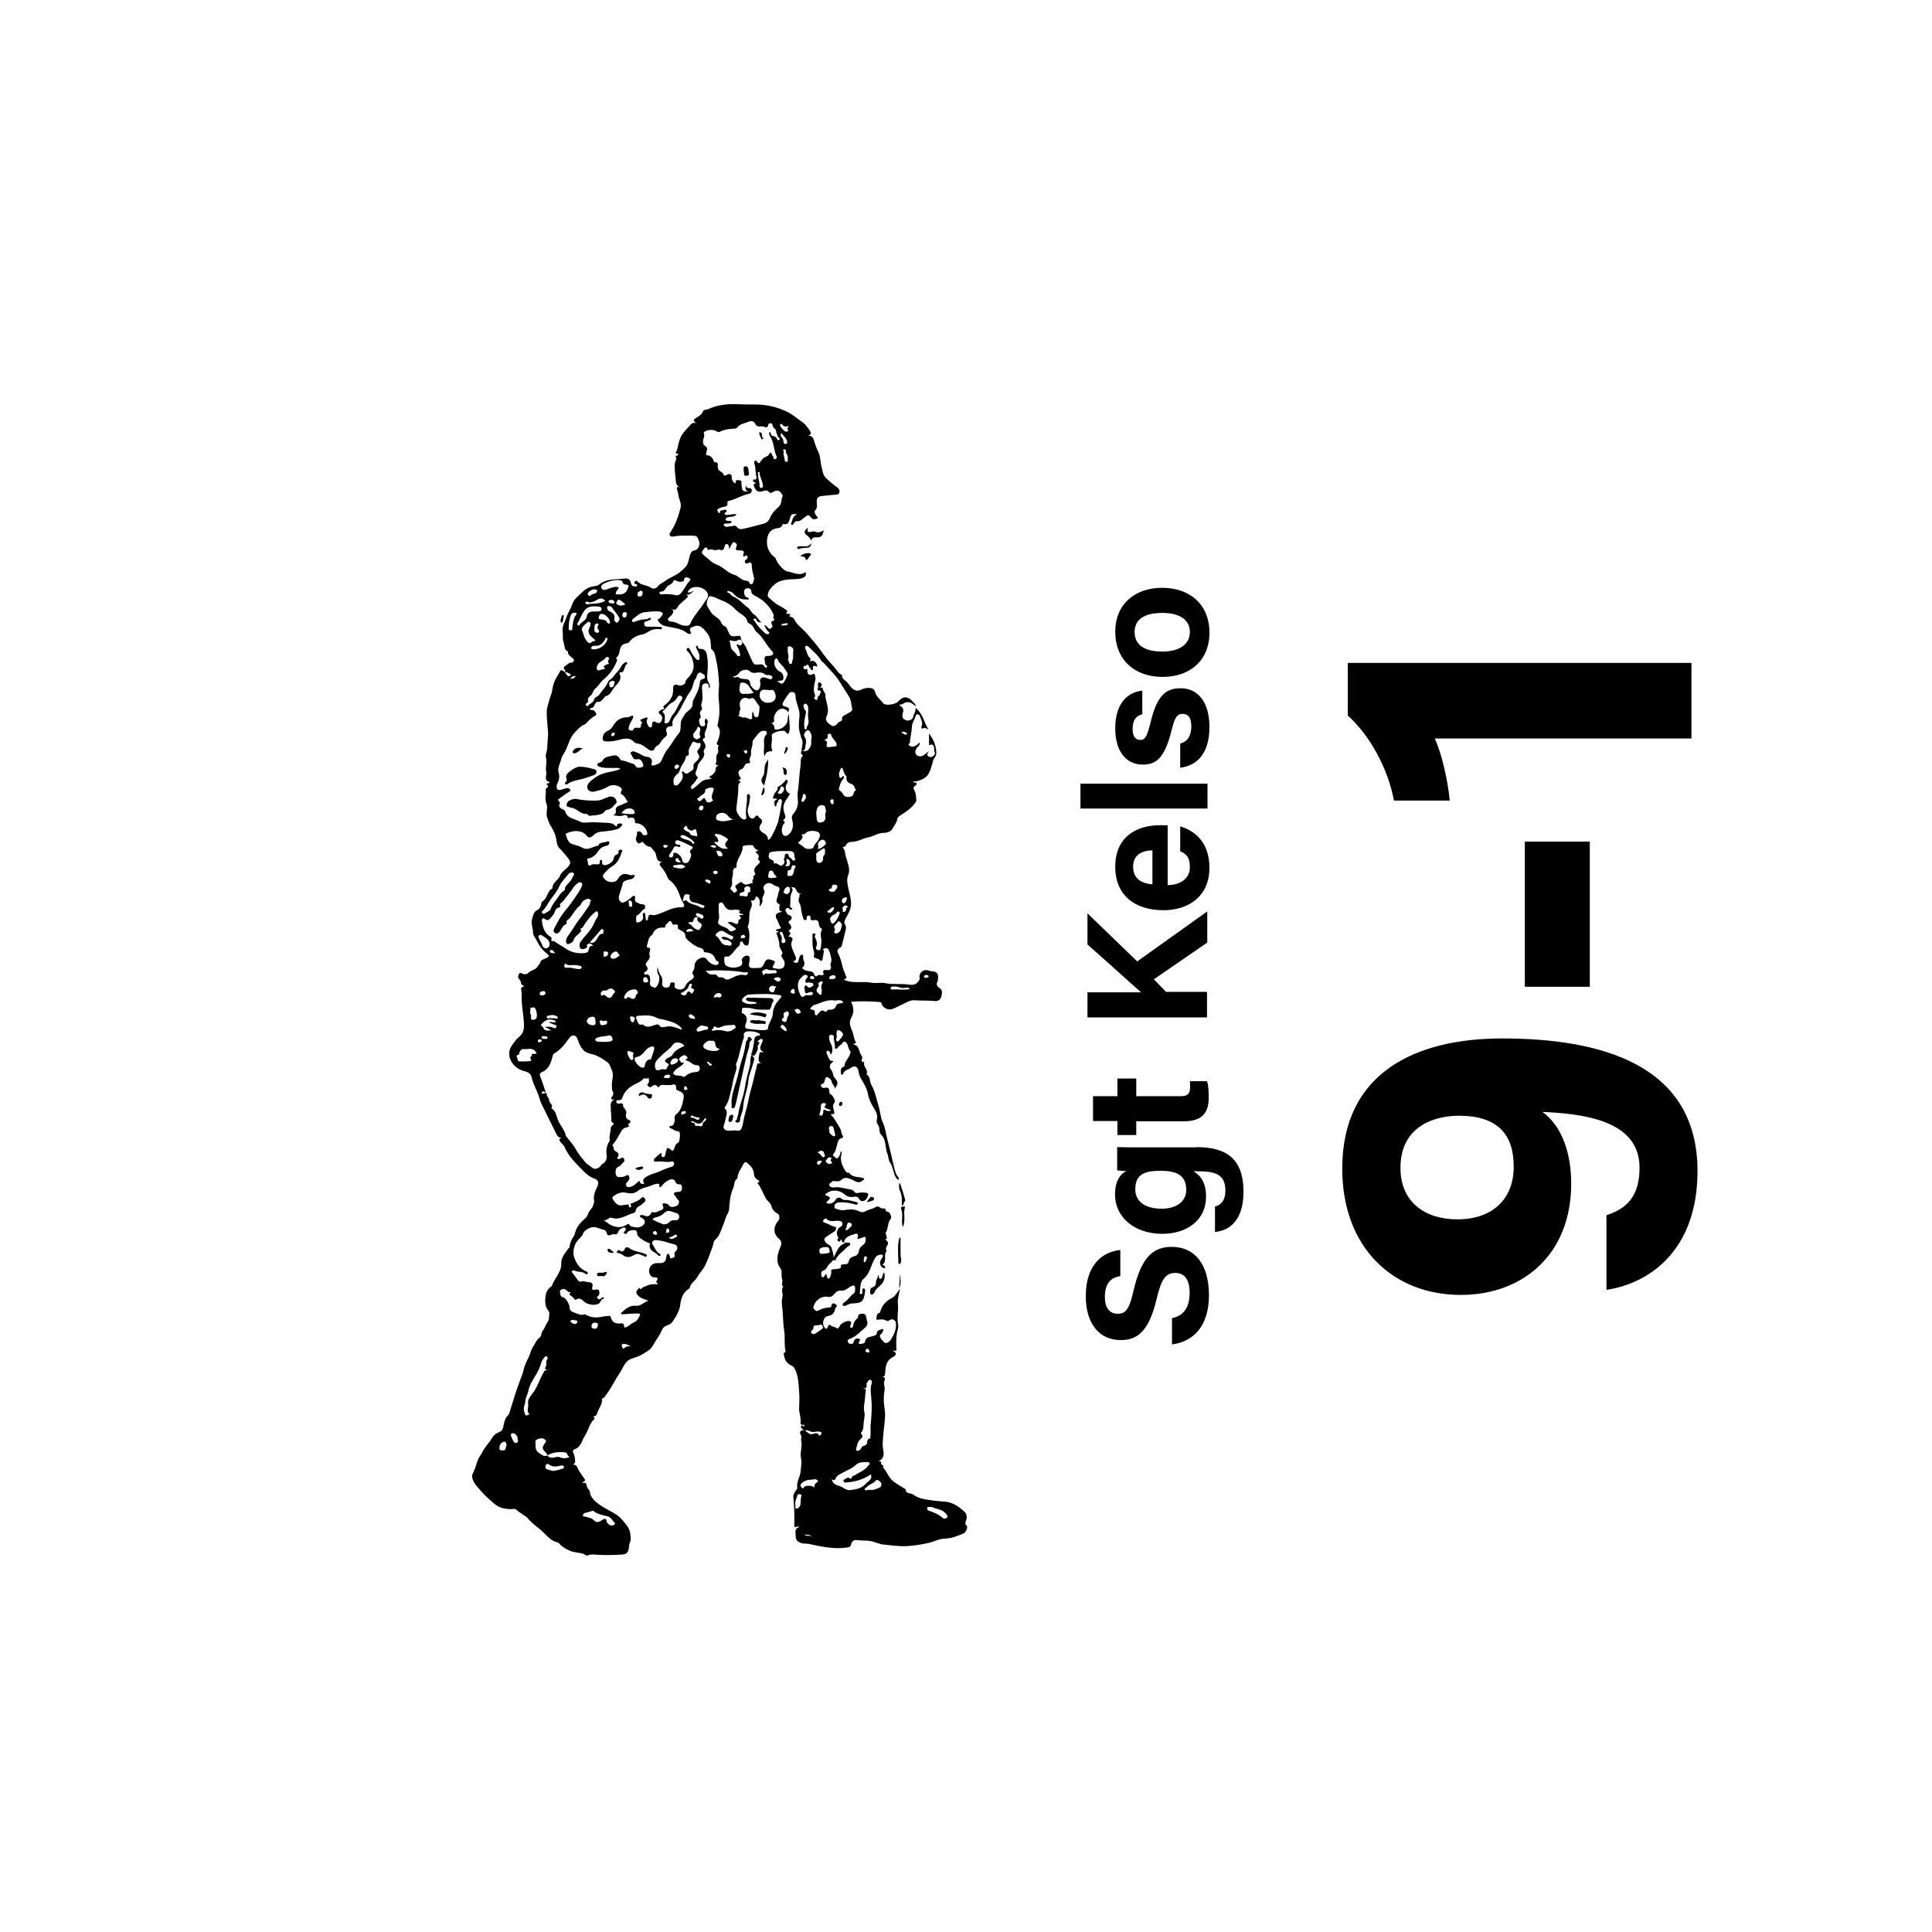 <?xml version="1.0" encoding="utf-8"?>
<!-- Generator: Adobe Illustrator 26.0.2, SVG Export Plug-In . SVG Version: 6.00 Build 0)  -->
<svg version="1.2" baseProfile="tiny" xmlns="http://www.w3.org/2000/svg" xmlns:xlink="http://www.w3.org/1999/xlink" x="0px"
	 y="0px" viewBox="0 0 800 800" overflow="visible" xml:space="preserve">
<g id="fill">
</g>
<g id="bg" display="none">
	<rect x="-9100" y="-100" display="inline" fill="#9FC9EB" width="10200" height="2000"/>
</g>
<g id="counters_00000155831629897369998050000010902328751353074356_">
	<g id="Sgt_Kelso">
		<rect id="_x31__x2F_2_x22__800x800_00000049923236075219152280000003668602826681124019_" fill="none" width="800" height="800"/>
		<g id="ge-ldr_00000127029500988392247650000000647023034862295700_">
			<path d="M233.9,278.4c0.1-0.2,0.3-0.4,0.2-0.5c-0.2-0.7-1.4-1.4,0-2.2c0.8-0.4,1.3-1.3,2.3-1.3c0.5,0,1-0.2,1.2-0.8
				c0.2-0.7-0.3-0.9-0.7-1.2c-0.8-0.8-1.9-1.3-1.7-2.6c-1.7-0.7-1.3-2.4-1.8-3.7c-0.6-1.5-0.2-3-0.4-4.4c-0.4-2.5,1-4.3,1.6-6.2
				c0.5-1.7,1.8-3.5,2.3-5.2c0.8-2.3,2.6-3.5,4.1-5c1.3-1.4,3.2-2.4,5.3-2.6c0.6-0.1,1.2-0.2,1.7-0.6c2-1.6,4.3-2.1,6.7-2.2
				c1.2-0.1,2.4-0.2,3.5-0.3c2.1-0.2,2.6,0.1,3.1,2c0.2,0.8,0.6,1.2,1.3,1.2c0.4,0,1.1,0.2,1.2-0.4c0.2-0.6-0.5-0.5-0.8-0.6
				c-0.4-0.2-0.5-0.5-0.2-0.9c0.3-0.4,0.8-0.6,1.1-0.2c1.5,1.8,3.9,1.4,5.7,2.7c0.8,0.5,1.9,0.5,2.8-0.6c0.7-1,2-1.5,3-2.2
				c1.3-1,2.9-1.7,4.4-2.5c1.6-0.9,3-2.2,4.2-3.5c1-1.1,1.2-3.1,1.7-4.7c0.3-1,0.7-1.8,1.9-2c1.5-0.2,2.4-2.3,1.9-3.7
				c-0.9-2.4-0.9-2.4-3.5-2.4c-2.3,0-4.6-0.1-6.9,0.3c-0.6,0.1-1.3,0.3-1.7-0.4c-0.4-0.7,0.2-1.2,0.4-1.6c2-3,3.1-6.4,4-9.8
				c0.5-1.8-0.7-3.6-0.9-5.4c-0.1-0.7-0.3-1.4-0.5-2.1c-0.3-0.9-0.2-1.4,1.1-1c-1.6-0.8-1.6-1.9-1.7-3.3c-0.2-2-0.5-4-0.4-6.1
				c0-1.2,1-2.2,0.4-3.4c-0.2-0.4,0.4-0.2,0.7-0.4c0.3-0.2,0.5-0.7,0.2-0.7c-1.6-0.1-0.5-1-0.4-1.4c0.4-1.4,0.6-2.9,1.1-4.3
				c0.7-2.3,2.3-3.9,3.9-5.6c0.7-0.8,1.2-1.8,3-1.4c-1.4-0.9-1.1-1.5-0.3-2c1.2-0.8,2.6-1.4,3.1-2.9c0.2-0.4,0.7-0.6,1.2-0.7
				c0.4,0,0.8-0.1,1.2-0.3c4-1.8,8.1-2.1,12.5-1.9c2.3,0.1,4.6,0.1,6.9,0.1c4.7,0,9.3,1.1,13.6,3.3c2.2,1.2,4,2.8,6,4.2
				c1.1,0.8,2,2.1,2.8,3.3c0.5,0.7,0.9,1.6-0.7,2.1c1.9,0,2.2,1.1,2.6,2.5c0.4,1.3,0.9,2.7,1.5,3.9c1.1,2.1,0.9,4.4,1.5,6.5
				c0.4,1.6,0.5,3.4,1.9,4.7c1,1,2.2,1.9,3.2,2.8c0.3,0.3,0.6,0.5,1,0.7c0.9,0.6,1.5,1.5,1.3,2.4c-0.3,1.1-1.6,0.9-2.5,1
				c-1.6,0.2-3.3,0.3-4.9,0.5c-1.3,0.2-2,0.6-2,2.3c0,1.2,0.5,2.7-0.8,3.8c-0.2,0.2,0,1.3,0.5,1.9c0.4,0.4,1,1.1,0.5,1.3
				c-0.7,0.3-1.7,0.6-2.4-0.2c-1.3-1.6-1.2-1.5-2.9-0.2c-0.9,0.6-1.7,1.7-3.1,1.5c-0.5-0.1-0.9,0.3-1.2,0.8c-0.2,0.3-0.6,1-1,0.7
				c-0.6-0.4,0-0.9,0.1-1.3c0.3-1.2,0.6-2.3,2.1-3c-1.9-0.4-2.4-0.1-2.9,1.6c-0.4,1.3-0.6,2.8-2.6,2.4c-0.2,0-0.5,0.1-0.5,0.2
				c-0.4,1.5-1.6,1.4-2.7,1.6c-2.3,0.5-3.5,2.3-3.7,4.9c-0.2,2.7,0.7,4.9,2.7,6.7c0.4,0.3,0.9,0.5,1,1.1c0.4,1.5,3,4.8,4.7,5.1
				c2.5,0.4,5,2.1,7.6,0.3c0.4,1.5-0.3,2.1-1.5,2.5c-1.7,0.5-3.5,0.4-5.2,0.5c-2.2,0.2-4.3,0.6-5.9,1.9c-1.2,1-2.6,2.3-3,4
				c-0.1,0.5-0.2,1.1,0.2,1.5c1.4,1.2,2.6,2.5,4.3,3.4c0.9,0.5,1.8,1,2.7,1.6c0.4,0.3,1.3,0.7,0.4,1.5c-0.2,0.2-0.1,0.3,0.8,0.4
				c0.5,0.1,1.3-0.1,0.6,0.8c-0.2,0.3,0,0.3,0.2,0.4c1.2,0.1,1.6,0.8,2.1,1.8c0.6,1.1,1.6,2,2.5,2.8c1.9,1.7,3.5,3.7,5.1,5.6
				c1.5,1.7,2.9,3.7,4.3,5.6c1.3,1.8,2.8,3.5,4.3,5.1c1,1.1,1.6,2.6,3.2,3.2c-0.3,1.3,0.8,1.9,1.5,2.5c1.3,1,1.8,2.6,3.3,3.5
				c1.1,0.7,2,0.6,3,0.1c1.3-0.6,2.6-0.9,4-0.7c0.9,0.1,1.5,0.6,1.8,1.5c0.5,2.1,2.3,3.3,3.5,4.9c0.7,0.9,5,0.6,6.3-1
				c1.8-2.1,4-2,5.7,0.1c0.5,0.6,1.3,1,1.5,2.1c-1.4-1-2.5-2.2-4.4-1.6c-0.7,0.2-1.2,1-2.1,0.8c-0.2,0-0.7,0.2,0,0.6
				c1,0.6,1.5,1.5,1.1,2.8c-0.6,1.9-0.1,2.7,1.5,3.2c0.9,0.3,2.6-0.5,2.7-1.3c0.1-1.3,1.2-2.2,1-3.9c3.2,2.5,3.5,6.2,5.4,9
				c-0.8-0.4-1.3-0.9-2.3-0.5c-0.7,0.3-0.8-0.6-0.6-0.9c0.7-1.6-0.3-2.9-0.7-4.2c-0.2-0.5-0.6-0.8-1.1-0.7c-0.5,0-0.6,0.4-0.7,0.8
				c-0.4,1.4-1.4,2.6-1.5,4.3c-0.1,1.9-0.5,3.9-0.8,5.8c0,0.2,0.1,0.5,0,0.8c-0.1,0.4-1,0.6-0.4,1.1c0.5,0.5,1.2,0.7,2,0.5
				c1-0.3,1.6-1,2.5-1.7c0,1-0.4,1.5-0.9,1.9c-0.7,0.7-1.2,1.6-0.9,2.6c0.3,1.3,2.1,1.7,3.4,0.8c0.7-0.5,1.3-1,2.1-1.6
				c0,0-0.1,0.2-0.2,0.4c-0.2,0.5-0.9,1-0.1,1.6c0.6,0.5,1.3,0.5,1.9,0.1c0.6-0.4,1.2-0.9,0.8-1.8c-0.2-0.5-0.2-1.1-0.2-1.7
				c-0.2-1.4-0.7-1.7-2.1-1.1c0-1.7,0-3.4,0-4.9c2.2,3,3,5.5,3,8.3c0,1.2-1,1.9-1.3,2.9c-0.6,2.1-1,4.2-2.3,6.1
				c-0.8,1.2-3.7,2.7-5.9,2.6c-0.1,0.3,0.1,0.4,0.3,0.4c1.6,0,1.2,0.9,0.4,1.4c-0.8,0.6-0.7,1.1-0.3,1.8c0.7,1.4,0.8,2.9,0.8,4.4
				c0,0.3-0.2,0.5-0.4,0.8c-1.6,2.3-3.8,3.7-6.1,5.2c-0.7,0.4-1.3,0.8-1.4,1.7c-0.2,1.5-1.3,2.5-1.9,3.8c-0.7,1.4-2.6,1.8-4.1,1.8
				c-2.1,0.1-3.8,1.4-5.8,1.8c-2.4,0.4-4.5,1.9-7.1,1.9c-0.9,0-1.9,0.4-2.3,1.4c-0.3,0.7-0.9,0.6-1.4,0.9c1.3,1.1,0.9,2.7,1.4,4
				c0.5,1.2,0.7,2.5,1.1,3.8c0.3,1.3,0.3,2.4-0.2,3.7c-0.8,2-0.2,4,0.2,6c0.5,2.3,1.3,4.6,0.9,7c-0.3,1.7-1.2,3.2-2,4.7
				c-0.5,1-1.1,1.8-0.3,2.9c0.3,0.5,0.4,1.3,0.2,1.9c-0.5,2.3-1.1,4.6-1.7,6.9c0,0.1-0.2,0.3-0.3,0.4c-1.4,0.6-1.8,1.4-1,2.9
				c0.7,1.4,1.2,3.1,1.5,4.5c0.4,1.7,1,3.2,1.7,4.8c0.5,1-0.9,0.8-0.9,1.3c3.6,1.7,7.5,0.5,11.3,1.2c1.9,0.4,3.9-0.2,5.8,0.2
				c3.2,0.7,6.4,0.1,9.7,0.6c1.2,0.2,2.6,0.2,3.6-0.9c0.4-0.5,1-0.9,0.9-1.8c-0.4-2.2,1.6-3.9,3.8-3.1c0.4,0.1,0.8,0.3,1.3,0.3
				c2,0.1,2.8,1,2.5,3c-0.1,0.3,0,0.8-0.1,1c-0.9,1.6-0.2,2.3,1.1,3.2c0.7,0.4,0.8,1.7,0.5,2.8c-0.4,1.7-1.2,2.5-3.1,2.3
				c-2.7-0.3-5.4-0.1-8.1-0.3c-2-0.2-3.5,1.1-5.3,1.8c-1.6,0.7-3.1,1.8-4.9,2c-1.3,0.1-3.2-1.1-3.4-2.3c-0.1-0.7-0.4-0.7-1-0.8
				c-3.9-0.3-7.8-0.4-11.7-0.1c1.2,2.2,1.3,4.5,0.1,6.6c-1.2,2.1-0.3,3.9,0.4,5.6c0.6,1.4,0.6,3,1.4,4.4c0.4,0.7-0.6,0.6-1,1.1
				c2.5,0.3,2.3,2.6,3.1,4.1c0.3,0.5,1.1,1.4,0.3,2.3c0.4,0.1-0.1,1,0.6,0.8c0.5-0.1,0.6,0.2,0.5,0.5c-0.3,1.7,1.9,2.8,1,4.7
				c1.7,0.9,1.2,2.8,1.9,4.1c1.7,2.9,2.2,6.2,3.2,9.3c0.6,2.1,0.7,4.4,1.6,6.4c1,2,1.2,4.1,1.7,6.1c1,4,2,8,2.9,12
				c0.4,1.5,0.6,3.1,1.7,4.4c0.3,0.4,0.6,0.8,0.1,1.4c-1.5-1.2-1.7-3-2.2-4.6c-0.3-0.8-0.5-1.7-1-2.4c-0.9-1.1-0.7-2.5-1.2-3.7
				c-1.1-2.6-0.4-5.8-2.6-8c-0.4-0.4-0.7-1-0.7-1.7c0-1-0.2-1.8-0.8-2.7c-0.4-0.5-0.5-1.2-0.3-2c0.4-1.5-0.2-3-1-4.2
				c-1.2-2-2.3-3.9-2.7-6.3c-0.4-2.2-1.7-4.4-2.9-6.4c-0.6-1-0.8-2-1-3c-0.3-1.9-1.5-2.6-3-1.5c-1.1,0.8-2.8,0.9-3.4,2.5
				c-0.3,0.7-0.9,0.5-0.9-0.3c0-1-0.3-2,1-2.5c0.2-0.1,0.5-0.3,0.5-0.5c0.1-2,2-3.3,2.4-5.2c0-0.2,0.2-0.6,0.1-0.7
				c-1.1-1-0.8-2.7-1.8-3.7c-0.5-0.5-1.1-0.6-1.4,0c-0.5,1-1.7,1.3-2.2,2.2c-0.2,0.3-0.5,0.4-0.8,0.3c-0.4-0.1-0.3-0.5-0.3-0.8
				c0.1-1.4-0.6-2.7-0.4-4.1c0.1-0.5-0.7-0.9-1.3-0.8c-0.6,0.1-0.8,0.6-0.7,1.2c0.1,0.8,0.3,1.8,0.7,2.4c0.8,1.5,0.8,2.8,0.3,4.4
				c-0.7,0-0.5-0.7-0.8-1c-0.2-0.3-0.4-0.4-0.8-0.4c-0.3,0-0.4,0.3-0.5,0.5c-0.1,0.5,1.3,3.5,1.7,3.6c0.4,0.1,0.8,0.1,1.1,0.1
				c0.1,0.5-0.3,0.5-0.5,0.7c-1.1,1-1.2,2.1-0.2,3.2c0.8,0.9,0.4,2.2,1.3,3.1c1.1,1.1,1.7,2.4,0.5,3.8c-0.1,0.1-0.1,0.2-0.3,0.7
				c-0.3-1.3-1.3-1.8-1.4-2.9c0-0.5-0.6-1.1-1.1-1.5c-0.7-0.6-1.5-0.6-1.7,0.6c-0.2,0.8-0.2,1.6-1.3,1.9c-0.3,0.1-0.5,0.5-0.3,0.9
				c0.3,0.5,0.7,0.8,1.3,0.7c1.5-0.4,2.2,0,2.1,1.7c-0.1,0.8,1,1,1.4,1.7c0.5,1.1,1.5,1.9,0.4,3.2c-0.5,0.6-0.2,1.6,0,2.4
				c0.5,1.8,0.5,1.8-1.3,1.9c1.7,1.7,2.7,3.8,3.9,5.7c0.6,1,0.5,2.3,1.2,3.3c0.4,0.5-0.3,0.9-0.8,1c-0.7,0.2-0.9,0.5-1.2,1.3
				c-0.6,1.7-0.7,3.6-1.8,5c-0.6,0.8-0.1,1,0.2,1.2c0.5,0.2,0.7,1.3,1.6,0.5c0.8-0.7,0.9-1.8,1.2-2.7c0.5,0.3,0.4,0.6,0.3,0.9
				c-0.8,2.6,0.1,4.9,1.4,7c0.3,0.5,0.6,1.1,1.4,1c0.1,0,0.3,0,0.3,0c1.3,2,3.5,1.6,5.5,2.1c0.3,0.1,0.7,0.2,0.7,0.5
				c0,0.4-0.4,0.4-0.6,0.6c-1.7,1.6-3.1,0.2-4.5-0.4c-1.6-0.6-3-1.2-4.5,0.3c-0.6,0.6-1.7,0.4-2.6,0.4c-0.4,0-0.8-0.2-1,0.1
				c-0.4,0.5-1.4,0.8-1.2,1.5c0.2,0.8,1.1,1.1,1.9,1c2.3-0.4,4.4,0.5,6.7,0.8c0.6,0.1,1.3,0.3,1.8,1c0.6,0.9,1.7,0.4,2.6,0.3
				c0.8-0.1,1.5,0.1,2.3,0.1c0.3,0,0.9,0.2,0.8,0.6c-0.1,1-0.6,2-1.3,2.5c-0.7,0.5-1.9,0.6-2.5-0.6c-0.5-1-1.4-1-2.2-0.8
				c-1.4,0.2-2.5,0-3.7-1c-2.7-2.2-5.9-2.1-8.1,0c-0.1,0.3,0.2,0.3,0.4,0.4c2,0.9,2,1,0.4,2.5c-0.5,0.4-0.4,0.6,0.1,0.8
				c0.9,0.4,2.6-0.2,3.2-1.2c0.7-1.3,1.6-1.6,2.9-0.6c0.5,0.4,0.9,0.4,1.5,0.4c1.5-0.1,2.9,0.6,4.3,0.8c0.3,0.1,0.8,0.3,0.7,0.7
				c-0.2,0.5-0.7,0.5-1.2,0.3c-2.2-0.6-4.4-1-6.7-0.8c-0.8,0.1-1.4,0.5-1.7,1.1c-0.2,0.5,0,1.4,0.4,1.5c1.1,0.2,2.1,0.8,3.3,0.6
				c2.1-0.3,4.3-0.6,6.3,0.4c1,0.5,1.8,0.6,2.9,0c1.2-0.7,2.7-0.8,3.9-1.6c0.5-0.3,1.5-0.6,2.2,0.3c0.2,0.2,0.8,0.1,1.2,0.2
				c0.3,0,0.6,0.1,0.9,0.2c-0.3,1.5,1.3,0.9,1.7,1.7c0.4,0.8,0.9,1.8,0.4,2.4c-1.4,1.7-0.9,4.1-2.1,5.8c0,0,0.3,0.9,0.4,1.5
				c0.1,0.5,0.4,0.8-0.3,1.1c-0.4,0.1-0.1,0.2,0.1,0.4c0.8,0.6,1.1,1.4,0.5,2.2c-0.5,0.7-0.7,1.2-0.4,2c0,0.1,0.1,0.4,0.1,0.4
				c-1.4,1.5,0.3,3.9-1.5,5.4c-0.5,0.4,0.5,0.4,0.7,0.7c0.1,0.3,0.3,0.6,0.2,0.8c-0.2,0.4-0.5,0.1-0.8,0c-1.2-0.5-1.7-2.3-0.9-3.4
				c0.3-0.4,0.5-0.8,0.7-1.2c0.4-0.6-0.2-1-0.6-0.9c-1,0.2-1.8,0.1-2.6,1.5c-1.7,2.7-1.9,6.2-4.6,8.4c-1.7,1.4-1.4,4-1.7,6.1
				c0,0.3,0.3,0.4,0.6,0.3c0.4,0,0.6-0.2,0.5-0.6c-0.1-0.7-0.2-1.8,0.6-1.7c0.8,0.1,0.5,1.3,0.4,2c-0.5,3.4-1.3,4.1-4.9,4.2
				c-1.1,0-2,0.4-2.9,0.9c-0.5,0.2-1.1,0.3-1.3-0.1c-0.3-0.5,0.2-1,0.6-1.2c1.5-1,2.4-2.6,3.9-3.7c0.8-0.6,0.6-1.9,0.5-2.9
				c-0.1-0.4-0.6-0.5-1.1-0.3c-0.6,0.3-1.1,0.5-1.6,0.9c-0.9,0.7-1.9,1.3-3.1,1.1c-1.5-0.2-2.3,1-3.1,1.8c-0.7,0.7-1.3,1-2.3,0.8
				c-2.3-0.5-5,1.1-5.9,3.8c-0.3,0.7,0,1,0.3,1.4c0.4,0.5,1,0.9,1.6,0.5c1.4-0.8,2.9-1.2,4.5-1.3c0.5,0,1-0.1,1-0.9
				c0.1-0.7,0.8-1.1,1.4-0.6c0.4,0.3,1.4,0.6,0.4,1.5c-0.4,0.3-0.3,1.1-0.6,1.7c-0.6,1.1-1.3,1.6-2.5,1.8c-2.1,0.3-2.7,3.2-1.7,4.6
				c0.5,0.7,1,1.2,1.5-0.1c0.2-0.6,0.4-1.3,1.4-0.4c0.5,0.4,1.6,0.4,2.3,1c0.4,0.4,0.9-0.3,1.2-0.9c0.5-1.2,3.2-2.5,4.3-2
				c0.8,0.3,0.3,1,0.2,1.5c-0.1,0.5-0.5,1.1,0.3,1.2c0.6,0.1,0.7-0.5,0.8-0.9c0.1-1.2,0.7-2.1,1.6-2.9c0.2-0.2,0.4-0.4,0.4-0.6
				c-0.1-1.4,0.9-1.3,1.8-1.4c1.1,0,1.5,0.4,1.6,1.5c0.1,0.7,0.4,1.5,0.5,2.2c0.1,1.6-1.3,2.2-2.2,3.1c-1.6,1.6-3.4,3-5.6,3.8
				c-0.3,0.1-0.5,0.4-0.4,0.7c0.2,0.5,0.3,1.1,0.9,1.1c0.5,0,1.3,0.3,1.5-0.5c0.4-1.7,1.4-2,2.8-1.3c0,0.1,0,0.2,0,0.2
				c-0.3,0.5-0.8,0.9-0.5,1.5c0.1,0.3,0.4,0.2,0.7,0.2c0.7-0.1,1.7-0.2,1.8-0.9c0.2-2.2,2.2-1.9,3.4-2.4c0.7-0.3,1.4-0.2,1.5-1.3
				c0.1-1.2,1.4-1.1,2.2-1.6c0.2-0.1,0.6,0.2,0.4,0.6c-0.1,0.4-0.3,0.8-0.5,1.1c-0.3,0.5-1.1,0.7-0.8,1.5c0.3,1,1.1,1.7,1.8,2.4
				c0.8,0.7,2.3-0.3,3-1.7c1.1-1.9,2-3.9,1.8-6.2c-0.1-1.3-1.4-2.2-2.5-1.4c-0.7,0.5-1.2,0.5-1.8,0.1c-1.2-0.7-2.5-0.1-3.9-0.3
				c0.3-1-0.1-2.4,1.4-2.8c0.2,0,0.3-0.3,0.3-0.5c0.7-2.7,2.6-4.5,4.9-5.7c1.5-0.8,2-2.3,3.3-3.7c-0.5,2.3-1.1,4.3-0.9,6.3
				c0.3,2.8-0.5,5.7,0.1,8.5c0.2,1.2-0.3,2.4-0.5,3.5c-0.4,2.3-0.3,4.5-0.2,6.7c0.1,1.5-1.2-0.1-1.4,0.7c2.5,1.2,0.1,2.5-0.4,2.7
				c-2.7,1.6-2.7,4.2-2.9,6.7c-0.1,1-0.4,1.3-1.4,1.2c1.2,0.2,1.7,0.7,1.1,1.8c-0.5,1.2,0.3,2.4,0.1,3.6c-0.3,2.1-0.5,4.3-0.2,6.4
				c0.2,1.4,0.4,2.9,0.4,4.2c-0.1,3.3-0.7,6.6-0.9,10c-0.1,1.6-0.2,3.2,0.2,4.9c0.4,1.8-0.3,3.4-1.8,4c0,0.5,1.3-0.1,0.8,1
				c-0.3,0.6,1.5,0.7,0.8,1.7c1.7,1.7,2.3,4.2,4.2,5.7c1.4,1.1,3,2,4.6,3c0.2,0.1,0.6,0.3,0.6,0.4c0.1,2.1,2.2,1.4,3.2,2.2
				c1.2,0.9,2.4,1.4,3.8,1.7c3.1,0.7,6.3,1,9.4,1.2c3.3,0.3,5.8,2.2,8.1,4.3c0.7,0.6,1.1,2.2,0.5,3.6c-0.2,0.6-0.6,1.4,0.3,2.1
				c0.6,0.5-0.3,2.8-1.4,3.2c-2.4,1-4.8,2-7.5,2.1c-2.3,0-4.3,1.1-6.5,1.7c-3.1,0.7-6.1,1.2-9.2,1.4c-3.3,0.2-6.4-0.3-9.5-0.6
				c-2-0.1-3.9-1.2-5.9-1.5c-1.9-0.3-3.8-0.1-5.8-0.4c-0.8-0.1-1.8,0.5-2,1.6c-0.2,1-0.7,1.4-1.8,1.5c-5.4,0.8-10.6-0.4-15.8-1.5
				c-1.1-0.2-2.2,0-3.3-0.4c-1.2-0.5-2-1-2.1-2.6c0-1.6-0.8-3.3,1.5-4c-0.7-0.5-1-0.1-1.4,0c-0.5,0.2-0.7-0.1-0.7-0.5
				c0.1-4,0-7.9-0.4-11.9c-0.1-1.1,0.6-2.1,1.2-2.9c0.4-0.5,0.5-0.7,0.4-1.2c-0.3-2.3,1.2-4.2,1.4-6.4c0.1-1.8,0.6-3.6,0.2-5.4
				c-0.3-1.4-0.1-2.9,0.1-4.4c0.1-0.9,0.2-2,0-2.8c-0.3-1,0.4-2-0.4-3c-0.3-0.3-0.2-1.9,1.4-1.5c-0.3-0.7-1.5-0.8-1-1.8
				c0.4-0.9,0.9,0.6,1.4-0.1c-0.1-0.6-0.6-0.4-1-0.4c-0.5-0.1-0.8-0.3-0.7-0.8c0.3-2.1-0.7-4.1-0.6-6.2c0.1-2.3,0.2-4.6,0-6.8
				c-0.3-3.2-0.2-6.7-2-9.7c-0.3-0.5-0.6-0.8-1.1-1c-1.7-0.8-2.8-2-3.1-4c-0.1-0.5-0.6-1.2,0.4-1.5c0.1,0,0.2-0.3,0.2-0.4
				c-0.7-2.9-0.1-5.8-0.6-8.7c-0.5-2.9-0.4-5.8-0.7-8.7c-0.2-1.6-0.5-3.4,0-5.1c0.4-1.4-0.8-2.9,0.3-4.3c-1.1-0.9,0-2-0.4-3
				c-0.4-1.1-0.2-2.2-0.3-3.4c0-1.1-1-1.8-1.3-2.7c-0.9-2.5-0.2-4.9,0.8-7.2c0.6-1.4,0.7-2.5-0.5-3.5c-2.6-2.1-2.4-5.2-0.2-7.7
				c0.5-0.5,0.4-2.3-0.2-2.6c-1.4-0.8-2.4-1.7-2.8-3.3c-0.3-1.3-1.6-2-2.3-3.2c-0.8-1.4-1.4-3-2.2-4.4c-0.3-0.5-0.4-1-0.9-1.4
				c-0.2-0.2-0.5-0.4-0.1-0.7c0.7-0.6,0.7-0.6-0.1-1.1c-0.9-0.6-1.5-1.1-1.6-2.5c-0.1-1.9-1.3-3.4-2.9-4.6c-0.6-0.5-1.1-0.2-1.4,0.4
				c-0.9,1.9-2.4,3.5-2.5,5.8c0,0.1-0.1,0.3-0.2,0.4c-1.4,0.9-1,2.6-1.6,3.9c-1.3,2.8-1.5,5.8-1.7,8.8c-0.1,1.3-1.1,2.4-1.4,3.5
				c-0.4,1.3-0.9,2.6-1.4,3.8c-0.7,1.8-1.3,3.8-2.8,5.1c-0.4,0.4-0.7,0.8-0.8,1.2c-0.2,1.7-1,3.1-1.5,4.7c-0.5,1.5-1.2,3-1.8,4.4
				c-0.8,2-2.5,3.5-3.4,5.2c-0.9,1.7-2.8,2.6-3.2,4.6c0,0.2-0.4,0.3-0.6,0.5c-2.2,1.5-3,3.8-3.3,6.3c-0.3,2.8-1.8,5.1-3.3,7.3
				c-0.4,0.6-1.4,1.2-2.1,1.4c-2.2,0.6-2.3,2.6-3.3,4.1c-0.9,1.4-1.9,2.9-2.7,4.3c-1.1,2-2.8,2.6-4.5,3.7c-1.5,0.9-3,1.2-4.5,1.8
				c-2.7,1-3.3,3.9-4.8,6c-1.9,2.8-3.3,5.9-5.4,8.7c-0.5,0.6-0.7,1.4-1.6,1.6c-0.1,0-0.2,0.1-0.2,0.1c0.3,2.4-1.5,4.1-2.1,6.3
				c-0.1,0.4-0.4,0.8-0.8,0.9c-0.6,0.2-0.8,0.3-0.3,0.8c0.2,0.2,0.1,0.5-0.2,0.7c-1.9,1.8-2.3,4.6-3.7,6.7c-1.3,1.9-1.5,4.7-4.3,5.6
				c-0.9,0.3-0.7,1.1-0.4,1.7c0.4,0.8,0.5,1.7,0.6,2.5c0.1,0.9,0.2,1.8-1.1,2.2c1.3-0.2,1.9,0.6,2.1,1.2c0.7,1.7,1.9,3.1,2.9,4.6
				c0.9,1.3-0.8,1-0.8,1.8c2.3-0.6,1.4,1.8,2.4,2.5c0.9,0.7,0.6,1.9,1.1,2.8c1.3,2.3,3.4,3.6,5.5,4.9c2.6,1.6,5.5,2.6,7.6,5.2
				c1.5,1.8,3,3.4,3.2,5.7c0.1,1.2,0.4,2.4-0.2,3.6c-0.4,0.8-0.3,1.8-0.5,2.8c-0.4,1.7-1.5,2-2.7,2.1c-3.4,0.2-6.7,0.3-10.1,0.1
				c-1.3-0.1-2.7-0.3-4,0.2c-0.8,0.4-1.3-0.4-2-0.6c-1.9-0.6-3.9-0.5-5.6-1.3c-1.5-0.7-3-1.5-4.1-2.7c-0.2-0.3-0.5-0.6-0.8-0.7
				c-3.1-0.6-4.8-3.2-7-5.1c-1.8-1.5-3.7-2.8-5.2-4.6c-1.3-1.6-3.4-2.3-4.9-3.8c-0.7-0.7-2-0.2-3-0.3c-2.4-0.2-4.4-0.6-6.4-2.4
				c-2-1.7-3.9-3.4-5.6-5.4c-1.3-1.5-2.8-2.9-3.3-5c-0.1-0.6-0.2-1.2,0-1.6c1-1.8,1.5-3.9,2.2-5.8c0.4-1.2,1.4-2.3,2-3.5
				c1-2.2,2.8-3.7,3.9-5.7c0.6-1.1,1.7-2,3-2.5c1-0.4,1.4-0.9,1.7-2.2c0.3-1.6,0.6-3.5,2-4.8c0.4-0.4,0.6-1,0.7-1.5
				c1.3-4.3,2.6-8.6,4.2-12.8c0.6-1.5,1.2-3.1,1.6-4.8c0.4-1.7,1.2-3.3,2-4.9c0.7-1.4,0.9-3,1.8-4.3c0.9-1.3,1.4-2.9,2.8-3.9
				c0.8-0.5,0.5-1.9,1.2-2.7c0.9-1.2,1.3-2.6,2.1-3.8c0.6-0.8,0.5-1.7,0.6-2.6c0-0.7,0.3-1.3-0.5-2.2c-1.2-1.4-1.3-3.7-1-5.8
				c0.2-1.7,0.9-3,2.4-4c0.1-0.1,0.2-0.1,0.2-0.2c1-3.1,3.9-5.5,3.9-9.1c-0.1-2.7,1.6-4.5,3-6.5c0.1-0.1,0.4-0.2,0.4-0.3
				c0.2-1.9,0.8-3.4,1.9-4.9c0.1-0.2,0.3-0.4,0.3-0.7c0.5-2.7,2.2-4.6,4.1-6.3c0.6-0.5,1.1-1.1,1.3-1.8c0.4-1.6,2-2.5,2.3-4.1
				c0.1-0.5,0.4-1,0.3-1.6c-0.4-2.2,0.5-4.1,1.4-6c0.7-1.5,0.3-2.6-1.3-3.2c-2.3-0.8-3.9-2.4-5.5-4.1c-2.6-2.7-5.3-5.3-6.8-8.9
				c-0.3-0.8-1.1-1.3-1.6-2c-0.4-0.6-1.2-1.3,0.3-1.9c-1.3,0-1.7-0.7-2.1-1.5c-1.4-2.8-2.8-5.7-4.2-8.5c-0.9-2-2.2-4-2.7-6
				c-0.8-3.1-2.6-5.7-3.3-8.8c-0.3-1.7-1.5-2.4-3.2-2.8c-3.7-0.9-6.5-4.4-6.1-7.8c0.1-1,0.4-1.9,1-2.7c0.9-1.2,1.7-2.6,2.9-3.5
				c2.3-1.8,2.3-4.1,2.1-6.6c-0.2-2.5-0.6-4.9-0.8-7.4c-0.2-1.9,0.1-3.9-0.3-5.9c-0.2-0.7,0.6-1,1.3-1.2c-0.7-0.4-1.4-0.8-1.4-1.6
				c0-1.1-1.5-1.5-1.1-2.8c0.3-0.9,0.6-1.4,1.6-0.9c1.2,0.6,2.1,0.3,3-0.6c1-0.9,2.6-0.9,3.4-2.3c0.3-0.6,0.9-0.9,1.1-1.7
				c0.2-1,1.4-1.3,2.4-1.7c1.1-0.5,1.6-1,0.4-1.9c-1.8-1.4-3.2-3.2-4.2-5.3c-0.5-1.2-1.6-2.2-1.6-3.5c0-1.8-0.9-3.7-0.4-5.4
				c0.4-1.4,0.6-3.2,2.4-4c0.5-0.2,1.3-1.3,1.4-2.3c0-0.5,0.2-1,0.6-1.2c1.3-0.8,1.7-2.4,2.4-3.6c0.4-0.6,0.6-1.2,1.3-1.5
				c0.2-0.1,0.4-0.3,0.4-0.4c-0.1-2.3,2.3-3.1,3-4.9c0.6-1.8,2.5-2.7,3.6-4.1c1-1.3,0.8-2.1,0.1-3c-1.2-1.4-2.3-3-3.7-4.3
				c-1.1-1.1-1.2-2.3-1.4-3.5c-0.3-2.3-1.3-4.3-2.6-6.3c-0.5-0.8-0.7-1.8-1.1-2.7c-0.9-2.1,0.3-4.2-0.4-6.1
				c-0.8-1.9-0.2-3.8-0.3-5.6c0-0.3,0-0.6,0.1-0.7c0.6-0.5,1.4-0.7,0.3-1.7c-0.5-0.5,1.1-0.2,1.2-1c-2.6-0.6-1.1-2.7-1.4-4.1
				c-0.5-1.8,0.4-3.9-0.1-5.9c-0.4-1.4,0.5-2.7,0.5-4.2c0-2.3,0.5-4.6,0.3-6.9c-0.2-2.8-0.6-5.6-0.5-8.4c0.1-1.6,0.8-3.1,1.1-4.6
				c0.3-1.2,0.9-2.3,1.1-3.5c0.2-1.7,0.6-3.3,1.4-4.9c0.7-1.2,1.4-2.4,2.1-3.7C232.7,277.3,233.4,277.9,233.9,278.4
				c0.4,0.4,0.7,0.9,1,1.3c0.2,0.3,0.6,0.4,1,0.2c0.2-0.1,0.4-0.2,0.4-0.4c0.1-0.5-0.4-0.5-0.7-0.7
				C235.1,278.6,234.6,278.2,233.9,278.4z M289,379.8c-0.8,0-1.6-0.1-1.8,1.1c-0.1,0.8-0.6,1.1-1.5,0.9c-0.2,0-0.4,0-0.5,0.2
				c-0.1,0.2-0.1,0.4,0.1,0.5c1.1,0.4,1.6,1.6,2.6,2.1c0.7,0.3,1.4,0.9,2,0c0.5-0.8,1.2-1.8-0.2-2.6
				C288.7,381.5,288.5,380.7,289,379.8c0.5-0.4,0.7,0.2,1.1,0.4c0.5,0.3,1.2,0.3,1.2-0.5c0-1.1-1.1-1-1.8-1.4
				c-0.5-0.2-1.1-0.4-1.3,0.2C287.9,379.2,288.9,379.3,289,379.8z M226.6,602.7c0.9,1,2.1,1.1,3.3,0.7c0.8-0.2,1.5-0.2,2.2,0.1
				c1.2,0.5,2.4,0.4,3.8-0.2c-1.1-0.4-0.9-1.8-1.9-1.9C231.4,601.1,228.9,601.3,226.6,602.7c0.1-0.4-0.1-0.7-0.4-1
				c-1.9-1.9-1.9-2.2-0.3-4.5c0.2-0.2,0.3-0.4,0.1-0.7c-0.6-0.8-1.4-1.1-2.3-0.9c-0.9,0.2-2.2,0.6-2,1.6c0.2,1.4-0.4,3.1,1.3,4.3
				C224.2,602.3,225.1,603.3,226.6,602.7z M349.5,514.3c0.5,0.3,1,0.3,1.5,0.3c0.3,0,0.7-0.2,1,0.2c0.2,0.4-0.1,0.9-0.3,1
				c-1.3,0.6-2,1.8-3,2.6c-1.1,0.8-1.9,1.8-2.6,3c-0.1,0.2,0,0.7-0.3,0.5c-1.2-0.5-1.3,0.8-1.9,1.1c-1.3,0.8-1.4,2.7-3.2,3.2
				c-0.7,0.2-0.7,1.2-0.6,1.9c0,0.4,0.2,0.8,0.6,0.8c0.7,0,0.7-0.8,1.1-1.2c0.1-0.1,0.2,0,0.4-0.1c0.1,0.4,0.1,0.9,0.3,1.3
				c0.2,0.6,0.8,0.7,1.1,0.2c0.4-0.8,0.7-2,0.6-2.7c-0.1-0.8,0.1-0.8,0.6-0.8c0.5,0,1-0.1,1.5-0.1c0.7,0,1.9-0.5,1.9-0.6
				c-0.3-1.6,0.8-1.3,1.7-1.4c0.8-0.1,1.3-0.1,1.5-1.1c0.2-0.9,0.8-1.8,2-2.1c1-0.2,2.1-0.9,2.2-2.1c0.2-1.3,0.9-2.1,1.9-2.8
				c1-0.7,1.1-2.1,0.9-3c-0.2-0.7-1.4,0.3-2.2,0.3c0,0-0.1,0-0.1,0.1c-0.7,0.3-1.3,0.5-0.9-0.7c0.3-0.9-0.3-1.5-1-1.2
				C352.2,511.6,350,511.9,349.5,514.3c-0.7,0.2-0.7,0.3-0.9-0.5c-0.1-0.6-0.3-0.8-0.6-0.1c-0.2,0.4-0.4,0.6-0.8,0.3
				c-0.2-0.2-0.7-0.5-0.5-0.7c0.8-0.7,0.3-1.1,0-1.7c-0.5-1.1,0.1-3,1.2-3.5c0.8-0.4,1.1-1.1,0.9-1.7c-0.1-0.7-0.9-0.8-1.6-0.9
				c-1.7-0.1-3.5,0.7-5-0.8c-0.4-0.4-1.1,0.2-1.3,0.7c-0.3,0.5,0.2,0.8,0.6,0.9c1.2,0.3,2.3,1.1,3.5,1.5c0.5,0.2,1.2,0.1,1.2,0.7
				c0,0.6-0.2,1.2-0.8,1.5c-1.1,0.7-2.2,1.4-3.2,2.1c-0.9,0.6-1.2,1.1-0.4,2.2c0.7,1.1,2.2,1.1,2.6,2.6c0.3,1.1,0.7,2.2,0.8,3.8
				c1.3-2.5,1.9-4.9,4.5-5.8C349.9,514.8,349.6,514.5,349.5,514.3z M311.1,437L311.1,437c0-0.2,0-0.4,0-0.6c0.6-1.6,0.9-3.2,1.1-4.9
				c0.2-1.3,0.1-2.7,2.1-2.7c0.6,0,0.4-0.7,0-0.9c-1.6-0.8-3.3-1-5-0.8c-0.8,0.1-1.5,0.9-1.3,1.5c0.3,1-0.3,1.7-0.5,2.6
				c-0.3,1.1-0.6,2.2-0.9,3.3c-0.5,2-0.8,3.9-1.9,6.2c0,0,0.1,0.1,0.1,0.2c0.4,1.4-0.1,2.8-0.5,3.9c-0.7,1.9-0.9,4-1.4,5.9
				c-0.7,2.7-1,5.4-2.7,7.7c-0.2,0.2-0.2,0.5,0,0.7c1,0.8,0.8,2,0.6,2.8c-0.4,1.2-0.5,2.6-1,3.8c-0.6,1.5,0.2,2.4,1.8,2.5
				c1.3,0,2.6-0.3,4,0c0.5,0.1,1.2-0.2,1.5-1.1c0.5-1.1,0.6-2.2,0.8-3.3c0.5-2.6,1.4-5.1,1.9-7.7c0.5-2.8,1.3-5.4,2-8.1
				c0.5-1.9,0.8-3.8,1.4-5.7c0.3-1.1-0.1-2.4,2-2c-1.4-1-1.2-1-0.8-3.8c0.2-1.5,1.3-0.4,1.8-0.9c-1.5-0.7-1.7-1.3-1-3.2
				c0.3-0.7,0.9-1.7,0.5-2c-0.8-0.7-1.4,0.5-2.1,0.8c1,0.5,1,0.5,0.5,1.3c-0.2,0.3-0.5,0.6-0.4,0.8c0.5,1.4-0.6,2.3-1,3.5
				C312.3,437.2,311.8,437.2,311.1,437z M298.3,316.9c-1.1,0.3-2.2-0.3-1.9-0.9c0.7-1.3-0.3-2.7,0.7-3.9c0.8-1-0.3-2.4,0.5-3.4
				c-1.6-0.7-0.4-1.5-0.2-2.4c0.6-1.9,1.3-3.9-0.3-5.7c-0.2-0.2,0.1-0.5,0.1-0.7c0.3-1.7,0.7-3.3,0.7-5c0-1.9-0.1-3.7-0.3-5.6
				c-0.3-2.2,0.3-4.6,0.1-6.9c-0.2-2.9-0.4-5.9-1.1-8.8c-0.4-1.6-0.4-3.6-2-4.8c-0.2-0.2-0.2-0.4-0.2-0.7c-0.2-4.1-0.4-4.7-3-7.6
				c-0.7-0.7-1.6-1.4-2.7-1.4c-1,0-2,0.5-2.8,1c-0.5,0.3,0,1.5,0.3,2.2c-0.8,0.4-1.5,0.1-2-0.4c-2.7-2-6.1-1.9-9.2-2.8
				c-1.3-0.4-1.9-1.2-2.5-2c-0.6-0.9,0.8-0.8,1-1.4c0-0.2,0.3-0.3,0.4-0.5c0.2-0.4,0.8-0.8,0.4-1.4c-0.4-0.4-0.8-0.6-1.4-0.6
				c-2-0.2-4,0.1-5.9,0.3c-2.1,0.2-3.4,1.7-4.9,2.8c-0.3,0.2-0.5,0.6-0.3,1c0.3,0.4,0.7,0.3,1.1,0.1c1.5-0.6,3.1-1,4.8-1
				c0.7,0,1.5-1.1,1.8-0.3c0.2,0.7-1.2,0.9-1.8,1.2c-0.1,0-0.2,0-0.3,0.1c-0.7,0.1-0.7,0.6-0.6,1.2c0.2,0.8,0.8,0.9,1.4,0.9
				c1.6,0,3.3,0,4.9,0.1c0.4,0,1.1,0,1,0.6c-0.1,0.5-0.7,0.4-1.1,0.3c-0.7-0.1-1.4,0-2.1,0.1c-1.9,0.2-3.1,1.8-4.9,2.1
				c-2.3,0.4-4.2,1.4-5.6,3.3c-0.3,0.4-0.7,0.3-1.1,0.4c-0.7,0.2-1.4,0.4-1.9,1c-1.2,1.5-0.5,3.8-2.3,5c0,0,0.1,0.3,0.2,0.4
				c0.4,0.5,0.1,1-0.1,1.5c-1.2,2.7-2.9,5.1-5.1,6.9c-1.5,1.2-2.3,2.9-3.7,4c-0.9,0.8-0.9,2.1-1.8,2.8c-0.7,0.6-1.4,1.1-1.1,2.2
				c0.1,0.4-0.2,0.7-0.5,0.9c-0.5,0.3-0.6,0.7-0.2,1.1c0.5,0.5,0.8-0.1,1-0.3c0.8-0.7,1.9-1,2.2-2.3c0.2-1,1.7-1.1,2.2-2
				c1.1-1.8,2.8-3.1,3.5-5.1c0.2-0.5,0.6-0.9,1.1-1.2c1.3-0.9,1.9-2.3,3-3.3c1.1-1,1.3-2.5,2.5-3.3c0.4-0.3,0.9-0.8,1.3-0.4
				c0.4,0.4-0.1,0.8-0.5,1.1c-0.3,0.2-0.1,0.6-0.3,0.8c-0.5,0.8-0.3,2.3-1.9,2.2c-0.4,0-0.5,0.3-0.3,0.7c1,2.2-0.6,3.7-1.8,5
				c-1.4,1.4-1.8,3.8-4.2,4.2c-0.1,0-0.1,0.4-0.3,0.5c-0.7,0.7-1.6,1.9-2.2,1.8c-1.2-0.1-1.5,0.5-1.9,1.3c-0.3,0.6-0.6,1.2-1.4,1.3
				c-0.2,0-0.6,0.1-0.5,0.4c0.1,0.3,0.3,0.4,0.6,0.4c1.2-0.1,1.7,0.9,2,1.6c0.3,0.5-0.8,1-1.4,1.3c-0.3,0.2-0.6,0.6-0.9,0.8
				c-1,0.6-1.5,1.8-2.6,2.3c-1.6,0.6-2.7,2-3.8,3.1c-2.7,2.6-2.9,6.4-5,9.4c-0.8,1.2-1,2.8-1.6,4.2c-0.5,1.3-0.6,2.3-0.2,3.6
				c0.3,1.1,0.2,2.3-0.3,3.5c-0.3,0.6-0.6,1.1-0.6,1.7c-0.1,1.4,0.5,1.9,1.9,1.5c0.7-0.2,1.4-0.5,2.1-0.6c0.6-0.2,1.3,0,1.6,0.6
				c0.3,0.6-0.4,0.8-0.8,1.1c-0.4,0.2-0.8,0.5-1.1,0.7c-1,0.7-2,1.4-2.9,2.1c-0.7,0.6,0.8,1.1,0.5,1.7c-0.7,1.6,0.3,2.1,1.4,2.6
				c0.3,0.2,0.7,0.4,0.8,0.7c0.8,3.1,3.8,3,5.9,4.2c1.4,0.8,2.9,0.5,4.5,0.4c2.1-0.1,4.2,0.1,6.3,0.2c1.3,0,2.7,0,3.8,1
				c0.8,0.7,0.8,0.7,1.1-0.3c0-0.1,0.2-0.3,0.3-0.3c0.5,0,1.2-0.4,1.6,0.1c0.5,0.6-0.3,0.8-0.5,1.2c-0.3,0.5-0.9,0.7-1.4,0.9
				c-1.9,0.6-3.8,0.8-5.7,1c-1.5,0.1-3,0.3-4.2,1.6c-0.7,0.7-1.8,1.4-2.6,0.3c-2.3-2.8-5.8-2.3-8.4-1.2c-0.3,0.1-0.5,0.4-0.4,0.7
				c0.6,1.6,0.9,3.3,2.9,3.9c1.3,0.4,2.7,0.7,3.9,1.4c2.4,1.4,4.4-0.6,6.6-0.8c0.5-1.5,2.1-1.2,3.2-1.6c0.5-0.2,1.3-0.5,1.4,0.2
				c0.1,0.6-0.3,1.2-1.1,1.4c-1.3,0.3-2.4,0.7-3.3,2c-1,1.5-2.3,3-4.4,3.3c-0.3,0-0.5,0.3-0.3,0.7c0.2,0.5,0.3,1,0.3,1.5
				c-0.1,0.7,0.9,0.8,0.9,0.7c1-0.9,2.2-0.4,3.2-0.5c0.4-0.1,0.8-0.2,0.8-0.8c0-0.4-0.2-1.1,0.5-1c0.7,0.1,0.3,0.7,0.4,1.1
				c0.1,0.5,0.2,0.9,0.8,1c1.3,0.3,3.8-1.2,4-2.6c0.1-0.8,0.4-1.4,1.1-1.7c0.7-0.3,1-0.4,0.9-1.2c-0.1-0.7,0.5-1,1.2-0.8
				c0.8,0.2,0.2,0.8,0.1,1.1c-0.8,2.4-1.8,4.6-4.2,5.9c-1,0.6-1.8,1.5-2.6,2.3c-1.3,1.5-1.3,1.9,0.2,3.2c1.3,1.2,4.2,1.1,4.9-0.2
				c1.3-2.3,2.6-2.8,5.1-1.9c0.4,0.1,0.8,0.2,1.2,0c0.2-0.1,0.5-0.2,0.7,0.1c0.2,0.2,0,0.5-0.1,0.7c-0.6,1-1.6,1-2.5,1.2
				c-0.9,0.3-2,0.5-2.2,1.4c-0.4,1.8-1.1,3.5-1.6,5.3c-0.2,0.7-0.1,1.8,0.8,2.5c0.8,0.6,1.4,0,2.1-0.3c1-0.5,1.8-1.3,2.7-2
				c0.2-0.2,0.5-0.4,0.8-0.2c0.3,0.2,0.4,0.5,0.3,0.8c-0.5,1.7,0.8,1.9,1.8,2.4c0.4,0.2,1,0.2,1.5,0.3c0.4,0.1,0.8,0.2,0.8,0.7
				c0,0.5,0.2,1-0.3,1.2c-1.3,0.6-1.7,2.2-3.1,2.7c-0.4,0.2-0.4,2.7-0.1,2.8c0.8,0.4,2.7-0.8,2.7-1.7c0-0.4-0.1-0.8-0.1-1.2
				c0-0.4-0.1-0.9,0.4-1c0.6-0.1,0.6,0.4,0.6,0.9c0.1,0.8,0.2,1.6,0.3,2.3c0.7-0.1,0.8-0.5,0.8-0.8c0.1-1.3,0.5-1.9,1.9-1.5
				c0.7,0.2,1.4-0.1,2.1-0.3c3.3-1,6.2-3.1,9.9-2.9c1.2,0,1.3-0.7,0.8-1.7c-0.4-0.8-0.9-1.5-1.2-2.3c-0.9-2.8-2.1-5.5-4.6-7.3
				c-0.2-0.2-0.5-0.4-0.6-0.7c-0.7-1.8-1.6-3.4-2.9-4.8c-0.5-0.6-1.2-1.5,0.5-2c-1.2-0.1-1.8-0.4-2.2-1.5c-0.4-1-0.3-2.3-1.3-3.2
				c-0.6-0.5-0.9-1.5-1.7-1.6c-1.1-0.1-1.8-0.7-2.4-1.5c-0.5-0.6-0.7-0.6-1.2-0.2c-0.8,0.6-1.3,0.4-1.8-0.5
				c-0.8-1.2,0.2-2.1,0.2-3.2c0-0.3-0.2-0.8,0.4-0.9c0.5-0.1,0.9,0,1.3,0.3c0.2,0.3,0.4,0.6,0.6,0.9c0.4,0.5,1,0.4,1.6,0.2
				c0.6-0.2,0.3-0.8,0.2-1.2c-0.4-1.8-2.3-3.5-4.2-3.6c-0.5,0-0.8,0-0.8-0.7c0-1.5-0.9-2-2.3-1.5c-0.3,0.1-0.5,0.2-0.6-0.1
				c-0.4-1.7-1.5-1-2.4-0.8c-1.3,0.3-2.4-0.1-3.7-0.2c0.9-0.4,1.2-0.9,1.1-1.9c-0.2-1,0.3-1.7,1.4-2.1c1.2-0.4,2.3-1,3.6-1.5
				c-0.9-1.1-1.2-2.5-2.6-3.2c-0.5-0.2-0.4-0.8-0.1-1.4c0.4-0.6,0.1-1.1-0.4-1.5c-1.7-1-3.5-1.3-5.3-0.2c-1.7,1.1-3.7,1.5-5.6,2
				c-1.1,0.2-2.3-0.2-2.7-1.2c-0.4-0.8,0-1.9,0.7-2.6c2-2,4.3-3.4,7.2-4.1c1.9-0.4,3.9-0.7,5.7-1.5c-0.8-0.6-1.5-0.4-2.3-0.4
				c-2.1-0.1-4.3,0.2-6.4-0.5c-0.5-0.2-0.8-0.5-0.9-0.9c-0.1-0.6,0.5-0.5,0.8-0.7c0.4-0.3,1.1-0.4,1.3-0.8c0.9-1.8,2.7-1.8,4.2-2.2
				c1.7-0.4,2.4,0.1,3.5,1.9c0.1,0.1,0.3,0.1,0.4,0.1c1.4,0.1,2.7,0.8,4.1,1.2c0.7,0.2,1.3,0.5,1.7,1.3c0.4,0.7,1.6,0.5,2.4,0.3
				c0.9-0.3,0.7-0.9,0.5-1.5c-0.5-1.2-1-2.1-2.6-1.8c-1.6,0.3-1.6-1.3-2.3-2.1c-0.3-0.3-0.3-0.7,0.1-0.9c0.8-0.6,1.5-0.1,2.3,0.2
				c1.5,0.5,2.6,1.7,4.3,1.8c0.9,0,2.5,0.9,1.8,2.7c-0.2,0.4,0,1,0.7,0.9c1.3-0.4,2.8-0.7,3.4-2.1c0.8-1.7,1.4-3.4,2.7-4.9
				c1.4-1.7,2.5-3.8,3.9-5.6c0.4-0.5,0.9-0.9,1.1-1.7c0.4-1.4,0.1-2.8,0.4-4.1c0.2-0.6,1.6-3,2-3.4c1.1-1.1,2.8-1.8,2.8-3.7
				c0-0.5,0-0.9,0.2-1.4c1.2-2.4,2.6-4.8,2.8-7.6c0.1-0.7,0.3-1.1,1.1-1.3c0.5-0.1,1-0.2,1-0.9c0-1.1-1-1.2-1.6-1.7
				c-0.4-0.3-0.8-0.1-1.2,0.3c-0.6,0.5-0.5,1.1-0.8,1.7c-0.2,0.5-0.7,0.9-0.9,1.5c-0.4,1.4-0.8,3.2-1.6,4.2c-2.2,3-3.4,6.5-5.5,9.5
				c-0.9,1.2-2.2,2.4-1.8,4.3c0.1,0.4-0.5,0.7-0.9,0.7c-1.8,0-2,1.4-1.6,2.4c0.5,1.2-0.1,1.6-0.7,2.1c-0.9,0.7-1.5,1.6-2.1,2.6
				c-0.5,0.8-1.7,0.9-2.1,2c-0.4,1.1-1.5,1.2-2.5,0.5c-1.3-0.9-2.4-2-4-2.4c-0.6-0.1-1.5-0.2-1.9-0.6c-2.1-2.4-4.5-1.5-6.9-0.9
				c-1.6,0.4-3.3,0.6-5,0.5c-1.2-0.1-1.4-0.8-1.2-1.8c0.2-1.1,0.7-1.9,1.9-2.5c0.8-0.4,1.6-0.9,2.1-1.7c0.9-1.7,2.1-3.1,4.1-3.7
				c1.1-0.4,2.3-0.1,3.4-0.7c0.3-0.2,0.6-0.4,1-0.1c0.3,0.4,0,0.7-0.1,1c-0.5,1.2-1.4,2.2-1.6,3.6c-0.1,0.5-0.3,0.9,0.3,1.2
				c0.5,0.3,1.3,0.3,1.4,0c0.6-1.4,1.8-0.9,2.7-0.9c0.3,0,0.8-0.6,0.6-0.9c-0.2-0.3,0-0.5,0.2-0.7c0.3-0.5,0.4-0.9-0.2-1.2
				c-0.3-0.2-0.4-0.5-0.1-0.6c0.8-0.4,1.6-0.7,2.4-0.9c0.5-0.1,0.5,0.3,0.3,0.7c-0.4,0.8-0.2,1.5,0.2,2.3c0.2,0.6,0.5,1.1,1.1,1.1
				c0.8,0,0.7-0.7,0.7-1.3c0.1-1,0.5-1.5,1.5-0.9c0.8,0.4,1.7,0.7,2.2-0.1c0.6-0.9,0.8-2.3-0.2-3c-1.8-1.3,0-1.5,0.5-2.1
				c0.2-0.3,0.8,0.1,1.1-0.4c-0.6-0.8-0.6-0.8,0-1.3c2.4-1.8,3.9-3.9,3.6-7.1c-0.1-1.3,1-1.9,2.1-1.3c0.9,0.5,2.9-0.2,3-1.1
				c0.1-1.3,1.2-1.8,1.8-2.7c1-1.3,1.8-2.8,1.6-4.6c-0.3-2.2-0.9-4.2-2.6-5.7c-0.4-0.4-0.4-0.8,0-1.2c0.5-0.4,0.8,0.1,1,0.4
				c0.2,0.2,0.3,0.5,0.4,0.8c0.7,1.2,1.3,2.5,2.4,3.4c0.3,0.3,0.6,0.4,0.9,0.3c0.4-0.2,0.3-0.5,0.3-0.8c0.2-1.3-0.3-2.4-0.9-3.4
				c-0.2-0.4-0.4-0.7-0.5-1.1c0-0.3,0-0.5,0.3-0.6c0.3-0.1,0.5,0.1,0.5,0.4c0.1,0.9,0.7,0.9,1.3,0.9c1.3,0,2.1,1,2.3,2
				c0.5,2.2,0.6,4.5,0.4,6.7c-0.1,1.9-0.6,3.8,0.6,5.5c0.4,0.6,0.4,1.4,0.2,2.2c-0.7-0.6,0-1.5-0.7-1.9c-0.5-0.3-1-0.3-1.5-0.1
				c-0.8,0.2-0.9,0.9-0.9,1.6c0,2.1,0.5,4.1-0.1,6.2c-0.2,0.5-0.4,1.2-0.1,1.8c0.7,1.1-0.6,1.7-0.7,2.4c-0.1,0.7,0.8,1.6,0.1,2.3
				c-0.8,0.8-0.3,1.5-0.2,2.3c0.2,0.8,0.8,1.2,1.6,1c0.9-0.2,0.7-0.8,0.6-1.4c-0.1-0.5-0.1-1.1,0.2-1.6c0.1-0.2,0.4-0.2,0.5,0
				c0.4,0.5,0.6,1.1,0.4,1.7c-0.1,0.2-0.2,0.4-0.2,0.6c0.3,1.7-1.5,3.1-0.9,4.9c0.1,0.2,0,0.5-0.1,0.6c-1.3,0.5-0.6,1.3-0.2,1.9
				c0.6,1,0.8,2,0,3c-0.3,0.4-0.3,0.9-0.1,1.3c0.3,0.4,0.1,0.7,0,1.2c-0.5,1.8-2.5,2.8-2.7,4.6c-0.1,1.4-1.7,2.8,0,4.2
				c0.4,0.3,0,0.5-0.2,0.8c-0.5,0.8-1,1.7-1.8,2.3c-0.6,0.5-0.9,1.3-0.5,1.7c0.5,0.6,0.9-0.2,1.4-0.5c1.6-1,2.6-2.8,4.7-3.2
				c0.7-0.1,1.5-0.1,2.4-0.5c-0.5-0.2-0.9-0.2-1-0.4c-0.2-0.4,0.3-0.6,0.6-0.7c1-0.5,1.8-1.6,1.9-2.2
				C296.2,317.6,296.8,317,298.3,316.9z M254.4,455.3c-1.5,0.1-1.6-0.5-0.9-1.3c0.6-0.7,0.5-1.7,0.2-2.1c-0.5-0.7-0.2-1.3-0.3-2
				c-0.3-2.3,1-4.6-0.1-6.9c-0.5-1-0.9-2.5-1.6-3c-2.1-1.6-4.5-3.1-7-3.6c-3.4-0.7-4.4-3-5.4-5.7c-0.3-0.9-0.6-1.7-1.6-1.9
				c-1.1-0.2-1.6,0.6-2.1,1.2c-1.7,2.4-3.5,4.7-6.1,6.2c-0.5,0.3-0.6,0.8-0.7,1.3c-0.7,2.6-1.5,5.2-4.3,6.4c-1,0.4-1.2,1-0.7,2.1
				c0.8,2,1.4,4,2.2,6.4c-1.2-0.9-1.6-0.4-1.8,0.4c0.5,0.2,0.9-0.1,1.4-0.2c0.4-0.1,0.8,0,0.8,0.5c0,1,1,1.6,1,2.5
				c0,1.2,1.9,1.9,0.9,3.3c1.8,1,2,2.8,2.6,4.5c0.8,2.4,2.9,4.3,3.4,6.9c0.1,0.4,0.4,0.5,0.6,0.8c1.3,1.6,2.6,3.1,3.6,4.9
				c1.1,2,2.5,3.6,3.9,5.3c0.8,0.9,1.9,1.5,2.8,2.2c0.8,0.7,1.5,0.5,2.4,0.2c0.9-0.4,1.2-1.4,2-1.8c1.3-0.9,1.8-2,1.6-3.6
				c-0.3-2,0-3.9,1.1-5.7c0.1-0.2,0.3-0.3,0.2-0.5c-0.4-1.7,0.4-3.3,0.4-4.9c0-0.8,0.6-1.1,1.1-1.6c0.6-0.7-1-0.6-0.9-1.6
				c0.2-1.9-0.3-3.9-0.2-5.8C252.8,457.4,252.8,456,254.4,455.3z M269.3,514.9c-1.8-0.5-3.9-1.8-5-3c-0.3-0.3-0.5-0.6-0.5-1.1
				c0-1.3-0.7-1.6-1.9-1.4c-0.9,0.1-1.7,0.2-2.2,1.1c-0.3,0.5-0.8,0.6-1.2,0.2c-0.5-0.4,0-0.7,0.3-1c0.4-0.3,0.4-0.7,0.2-1.1
				c-0.3-0.4-0.7-0.4-1.1-0.2c-0.8,0.4-1.6,0.7-1.9,1.7c-0.2,0.8-0.7,1.1-1.5,1c-0.5-0.1-1,0-1.5,0.2c-1,0.5-1.6,0.2-1.8-0.8
				c-0.2-0.8-0.6-1.1-1.3-1.3c-0.8-0.2-1.7-0.5-2.5-0.8c-2-0.7-3.6,0-5.2,1.3c-0.8,0.6-0.7,1.4-1.3,2.1c-1.1,1.3-2.5,2.4-3,4.2
				c-0.5,1.7-0.7,3.3,0,5c0.9,2.4,2.3,4.4,4.7,5.4c0.4,0.2,0.9,0.3,0.8,0.8c-0.1,0.5-0.8,0.5-1,0.3c-1.3-1.2-3.1-0.6-4.5-1.4
				c-0.4-0.2-0.8-0.1-1.1,0.3c-0.3,0.4,0.2,0.5,0.3,0.7c0.7,1,1.4,1.9,2.1,2.9c0.3,0.4,0.8,0.9,1.3,0.7c1.2-0.5,2.1,0.2,3.2,0.2
				c1.5,0,1.9,0.9,1.6,1.9c-0.5,1.7,0.6,1.3,1.3,1.2c1.4-0.3,1.6,0.4,1.6,1.5c0,0.5-0.2,0.8-0.5,1.1c-0.2,0.3-0.8,0.5-0.3,1
				c0.4,0.4,0.8,0.6,1.3,0.2c0.3-0.2,0.4-0.6,0.9-0.6c0.2,0,0.4,0.1,0.5,0.2c0,0-0.1,0.4-0.1,0.4c-1.3,0-1.2,1.4-1.9,1.9
				c-1.4,1-4.7,0.7-6.2-0.7c-0.9-0.9-1.9-1.8-3.3-0.9c-0.3,0.2-0.7,0.1-0.8-0.2c-0.4-0.7-1.1-1.1-1.7-1.6c-0.2-0.2-0.5-0.5-0.3-0.6
				c1.1-0.9,0-0.6-0.4-0.7c-0.2-0.1-0.4-0.3-0.6-0.5c-0.6-0.8-1.4-0.9-2.2-0.6c-0.4,0.2-0.9,0.4-0.7,1.2c0.2,0.9,0,1.8,1.3,2.1
				c1.1,0.2,2.5,2.8,2.6,3.8c0,1.1,0.4,2,1.7,2.4c1.6,0.5,3,1.5,4.7,0.8c0.1,0,0.3,0.1,0.4,0.2c2.2,1.3,4.5,1.3,6.9,0.8
				c0.8-0.2,1.6-0.2,2.4-0.3c0.5-0.1,0.9,0,1,0.5c0.5,2.1,1.9,2.8,4,2.6c0.8-0.1,1.5-0.1,1.5,1.1c0,0.6,0.4,0.7,1.1,0.4
				c1-0.5,1.8-1.4,2.7-1.8c1.3-0.5,1.9-1.3,2.4-2.3c0.8-1.5,0.6-1.5-1-1.5c-1.9,0-3.8,0.2-5.7,0.3c-0.2,0-0.5,0-0.7-0.2
				c-0.1-0.2,0-0.4,0.2-0.5c1.7-1.6,3.5-3.1,5.8-2.8c2.3,0.2,3.4-1.6,5.3-2.1c-1.4-0.6-2.8-0.8-3.9-1.8c-1.4-1.2-1.5-1.9-0.2-3.2
				c0.2-0.2,0.4-0.6,0.6-0.1c0.2,0.5,0.4,0.3,0.7,0c0.4-0.6,1.2-0.6,1.7-0.9c1.6-0.9,3.2-0.9,5-0.8c-0.1-0.6-1-0.7-0.5-1.4
				c0.7-1.1,0.4-1.5-0.8-1.5c-0.7,0-1.1,0-1.6-0.6c-1-1.3-0.9-2.6-0.2-3.8c0.7-1.2,1.8-1.5,3.1-1.5c2.7,0.1,3.2-0.3,3.6-2.9
				c0.1-0.4,0.1-0.9,0.6-0.9c0.4,0,0.5,0.4,0.7,0.7c0.2,0.5-0.1,1.4,0.8,1.1c0.6-0.2,1.6-0.3,1.2-1.5c-0.2-0.5,0-1,0.6-1.5
				c0.8-0.6,0.7-2.4-0.3-2.6c-2.7-0.7-5.3-1.8-8.1-1.9c-1.2,0-1.9,1-1.2,1.9c0.9,1.3,1.3,2.8,2.7,3.7c0.3,0.2,0.8,0.4,0.4,0.8
				c-0.3,0.3-0.6,0.2-0.9-0.1c-0.6-0.7-1.4-1.2-2.2-1.6C269.1,517.4,268.6,515.7,269.3,514.9z M316.6,313.2
				c-0.6-1.7-0.1-3.4-0.2-5.1c-0.1-1.4-0.2-2.8,0.9-3.9c0.3-0.3,0.3-0.8,0.1-1.2c-0.3-0.4-0.7-0.4-1.1-0.4c-1.6,0-2.4,1.3-3.2,2.3
				c-0.6,0.8-1.6,1.7-1.5,2.7c0.1,1.5-0.9,2.9-0.6,4.3c0.2,1.3-1.2,2.3-0.4,3.6c0.1,0.1-0.3,0.6-0.6,0.6c-1.3-0.3-1.5,0.8-2,1.5
				c-0.2,0.3-0.4,0.7-0.8,0.8c-1.5,0.6-1.7,1.3-1.1,2.8c0.3,0.6,1.3,1.3-0.2,1.8c-0.4,0.1,0,0.4,0.3,0.4c0.3,0.1,0.6,0.2,0.3,0.5
				c-1.1,0.9-0.7,2.1-0.8,3.2c-0.1,2.7-0.6,5.3-0.8,7.9c-0.1,1.3,1.7,4,2.9,4.3c0.8,0.2,1.4-0.2,1.2-1.1c-0.5-2.8,0.5-5.5,0.3-8.3
				c0-0.5,0-1.1,0.5-1.1c0.5,0,0.8,0.6,0.8,1.1c-0.2,1.5-0.3,3.1-0.8,4.5c-0.4,1.3-0.2,2.5,0.4,3.6c0.5,0.9,1.5,1.5,2.3,0.4
				c0.9-1.2,1.3-0.7,1.9,0.2c0.1,0.2,0.4,0.3,0.6,0.4c0.5,0.5,0.8,1.1,0.3,1.9c-1.3,1.8-1.1,2.9,0.9,4.1c0.9,0.5,1.6,1,1.7,2.1
				c0.1,0.9,0.4,0.7,0.9,0.2c0.9-0.9,3-5.6,3.4-7c0.6-2.6,1.1-5.3,1.5-7.9c0.1-0.5,0.2-1.1-0.3-1.4c-0.7-0.3-1.1,0.2-1.2,0.8
				c-0.1,0.6-0.9,0.9-0.7,1.6c0.1,0.3-0.2,0.5-0.5,0.5c-0.4-0.1-0.1-0.4-0.2-0.6c-0.5-1.2-0.1-1.9,1.1-2.4c-0.7-0.5-1.4,0-1.9-0.3
				c0.6-2.1,0.7-2.1,1.9-3.5c0.1-0.1,0.1-0.4,0.1-0.5c-0.3-0.6,0.2-0.8,0.6-1c0.9-0.5,1.6-1.3,2.3-2c0.3-0.3,0.5-1.1,1-0.6
				c0.4,0.3,0.4,0.9-0.1,1.5c-1.1,1.5-0.2,3.8,1.3,4.1c-0.8,2-2.7,3.4-2.7,5.9c0,0.7,0.2,1.3,0.3,1.9c0.3,1,1.1,2.2-0.3,3.1
				c-0.1,0-0.1,0.4-0.1,0.4c1.4,0.6,0.2,1.1-0.1,1.7c-0.4,1-0.6,1.9-0.4,3c0.3,1.6,1.5,2,2.7,1c1.7-1.4,2.2-3.6,1.6-5.8
				c-0.3-0.9-0.4-1.9,0.4-2.8c1.3-1.5,2-3.2,1.9-5.3c-0.1-1.2-0.2-2.5-0.1-3.6c0.4-2.2,0.5-4.4,0.7-6.7c0.1-1.5,0.3-3,0.5-4.5
				c0.2-1.3-0.3-2.9,1-4c0,0-0.1-0.2-0.1-0.2c-1.2-0.6-0.5-1.6-0.4-2.5c0-1.2,0.6-2.4,0.2-3.6c-0.8-2.2-1.5-4.3-1.4-6.7
				c0-1.7,0.4-3.3,0.2-5c-0.4-2.3-1.5-4.4-1.6-6.7c0-0.4-0.1-1.5-1.1-1.6c-0.6-0.1-1.2,0-1.5,0.4c-0.9,1.2-1.7,2.3-2.4,3.6
				c-0.5,0.9-0.7,1.7,0.8,2c1.6,0.4,1.8,0.9,1.2,2.3c-1-1.3-2.1-1.7-3.3-1.3c-1.3,0.4-2.9,2.6-2.6,4.3c0.2,1.1-0.2,1.3-1.1,1.5
				c0.9,0.5,1.2,1.2,1.3,2c0,0.2-0.3,0.5,0.3,0.6c2,0.5,4.9-1.5,5.1-3.6c0.1-0.9,0.2-1.9,0.4-2.8c0.3,0.8,0.2,1.6,0.3,2.4
				c0.1,1.6,0.4,3.3,0,4.9c-0.2,0.9-0.5,1.4-1.3,0.4c-0.2-0.3-0.5-0.7-1-0.7c-1.4,0-2.8,0.2-4,0.9c-0.4,0.2-1.1,0.5-0.9,1.3
				c0.3,1.9-0.6,3.8,0.1,5.7c0.1,0.3,0.1,0.7-0.4,0.6C317.3,311,317,312.1,316.6,313.2z M266.8,490.3c-0.6-1-0.7-1.9,0.2-2.6
				c2.1-1.6,4.8-1.9,7.1-3.1c1.2-0.6,2.7-1,4.1-1.5c0.7-0.2,1-0.8,0.9-1.5c-0.1-0.7-0.7-0.7-1.2-0.6c-2,0.4-4.1-0.3-6.1,0
				c-1.1,0.2-1.3-0.5-0.9-1.1c0.8-1,1.9-1.7,2.9-2.6c0.4,0.7-0.4,1.7,0.7,1.8c1,0.1,0.9-0.9,1.1-1.6c0.1-0.5,0.2-1,0.4-1.5
				c0.2-0.8,0.7-0.8,1.3-0.3c1.2,1.1,1.4,1.1,2-0.4c0.3-0.9,0.5-1.7,1.5-2.1c0.7-0.3,1-4,0.5-4.5c-0.1-0.1-0.3-0.3-0.5-0.3
				c-1.3,0.1-2-0.9-3.1-1.2c-0.2-0.1-0.5-0.2-0.5-0.5c0-0.4,0.3-0.5,0.6-0.5c1,0,1.1-0.6,1.4-1.4c0.5-1.1-0.3-2.6,0.7-3.3
				c2.2-1.7,2.6-4,3.1-6.4c0.3-1.9,0.1-2.5-1.7-3.3c-0.6-0.3-1.4-0.4-1.3-1.1c0.1-2-1-1.8-2.2-1.4c-0.4,0.1-0.8-0.1-1.2,0
				c-1.3,0.2-2.8-0.7-3.8,0.8c-0.2,0.2-0.3,0.2-0.5-0.1c-0.9-1.2-1.7-0.7-2.6,0c-0.6,0.5-0.9,0-1.3-0.3c-0.4-0.2-0.5-0.7-0.2-0.9
				c0.9-0.7,0.4-1.5,0.4-2.5c-0.8,0.8-1.7-0.3-2.4,0.6c-0.7,0.9-1.8,1.3-2.8,1.8c-2.6,1.3-4.8,2.9-5.7,5.9c-0.2,0.6-0.7,0.9-1.4,1
				c-0.4,0.1-1.2-0.3-1.1,0.6c0.1,0.8,0.8,0.9,1.4,0.7c1-0.2,1.5,0.2,1.4,1c0,0.7,0.5,0.8,0.8,1.3c0.3,0.6,0.7,0.9,0.5,1.8
				c-0.2,0.8-0.4,2.4,1.3,2.8c0.3,0.1,0.9,1-0.1,1.4c-0.1,0.1-0.5,0-0.4,0.2c0.9,1.6-0.6,1.3-1.3,1.6c-0.7,0.3-1.2,0.7-1.6,1.5
				c-0.9,1.7-1.9,3.4-3,4.9c-0.4,0.5-0.9,0.6-0.3,1.3c0.4,0.5,0,1.4,0.7,1.8c1.8,1.1,1.9,1.4,0.9,3.1c0.5,0.5,1,0.4,1.6,0
				c0.4-0.3,0.9-0.4,1.2,0.1c0.2,0.4,0.5,0.9,0,1.4c-0.7,0.7-1.3,1.6-2.2,2c-1.2,0.5-1.2,1.6-1.2,2.5c-0.1,0.8,0.5,1.9,1.4,1.8
				c0.9,0,1.9,0,2.8-0.5c0.3-0.2,0.9-0.6,1.2-0.1c0.2,0.4,0.5,1,0.2,1.6c-0.3,0.4-0.5,0.9-0.9,1.2c-0.5,0.4-0.5,0.9-0.2,1.5
				c0.3,0.6,0.8,0.5,1.3,0.4c1.4-0.2,2.4-1.1,3.3-2c0.3-0.3,0.7-0.7,1-0.2C265.1,490.4,265.8,490.1,266.8,490.3z M308.8,200.6
				c0.1,0.9,0.3,1.6,1.5,1.5c0.7,0,1.1,0.6,1,1.1c-0.1,0.5-0.3,1.1-1.2,1.3c-2.9,0.5-5.4,2.3-8.3,2.9c-0.3,0.1-0.7,0.3-0.6,0.6
				c0.4,1.8-0.9,1.7-2.1,2c-0.6,0.1-1.2,0.5-1.8,0.8c-0.9,0.5,0.3,0.9,0.1,1.5c0,0.1,0.7,0.2,0.7,0c0-1.5,1.3-0.8,1.9-1.2
				c0.2-0.1,0.5-0.1,0.7,0.1c0.2,0.3,0.2,0.6-0.1,0.9c-0.2,0.2-0.8,0.3-0.5,0.8c0.3,0.4,0.7,0.3,1.1,0.3c1.2,0,2.4-0.5,3.8-0.2
				c-0.7,0.9-1.6,0.9-2.5,1c-0.8,0.1-2,0.2-2,1c0,0.9,1,0.7,1.7,0.7c0.3,0,0.7,0.1,0.7,0.4c0,0.3-0.3,0.6-0.6,0.6
				c-0.6,0.1-1.2,0.1-1.8,0.1c-0.3,0-0.7,0-0.8,0.4c-0.1,0.4,0.2,0.6,0.6,0.8c0.6,0.4,1.1,0,1.7,0c1,0,2.4-0.7,2.9,0
				c1.1,1.5,2.3,1.1,3.6,0.8c2.5-0.5,5-1.3,7.5-1.9c1.3-0.3,2.3-1.1,2.8-2.4c0.7-1.9,2.2-3.3,3.6-4.6c1.5-1.3,0.9-3.1,1.7-4.5
				c0.1-0.1-0.1-0.4-0.2-0.6c-1.1-1.8-2.1-2.1-4-1c-0.6,0.4-1,0.5-1.5-0.1c-0.5-0.6-1.2-0.7-2-0.5c-2.3,0.8-3.1,0.5-4.1-1.6
				c-0.3-0.8-0.4-1.3,0.8-1.5c-0.3-0.1-0.4-0.2-0.5-0.3c-0.4-0.2-0.8-0.4-0.8-0.8c0-0.8,0.6-0.3,0.9-0.4c0.6-0.2,0.6-0.7,0.5-1.3
				c-0.5-1.8-0.2-3.7-0.9-5.5c-0.1-0.4,0.1-0.9,0.4-1.1c0.4-0.2,0.6,0.3,0.8,0.5c0.5,0.6,1,1,1.4-0.1c0.1-0.3,0.5-0.4,0.6-0.7
				c0.7-1.4,2.8-1.1,3.2-2.8c0.1-0.2,0.8-0.2,0.8,0.1c-0.1,0.9,0.8,1.1,0.8,1.8c0,0.5,0.1,0.8,0.6,0.6c0.5-0.1,0.9-0.4,0.7-1
				c-1.3-2.7-1-6-2.8-8.6c-0.3-0.5-0.5-1.1-0.1-1.7c0.8,0.4,0.2,1.5,1.2,1.7c0.8,0.1,1.6,0.4,1.9,1.4c0.1,0.4,0.5,0.4,0.8,0.3
				c0.4-0.2,0.3-0.7,0-0.9c-0.8-0.4-0.6-1.2-1-1.8c-0.4-0.6,0-1.4-0.6-1.8c-0.7-0.4-1-1-1.1-1.7c-0.1-0.5-0.4-0.7-0.8-0.7
				c-0.5-0.1-0.9,0.1-1,0.6c-0.2,1.2-0.8,1.2-1.8,0.8c-0.5-0.2-1.1-0.2-1.7-0.1c-0.8,0-1.4-0.1-1.8-1c-0.5-1.1-1.6-1.5-2.7-1
				c-1.7,0.7-3.6,0.8-4.8,2.4c-0.3,0.4-0.9,0.5-1.4,0.5c-2.1,0.1-4.1,0.4-5.9,1.3c-0.4,0.2-0.7,0.1-1.1-0.1c-1.6-1-3.9-0.9-5.3,0.2
				c-0.1,0.1-0.3,0.3-0.2,0.3c0.6,1.3-0.3,2.4-0.3,3.7c0,0.6,0.1,1.2,0.5,1.5c1.2,0.8,1.4,1.1,1,2.5c-0.2,0.5-0.3,1.6,0,1.6
				c1.9,0.1,2.6,1.3,3.2,2.9c1.8-0.2,1.4,1,1.4,2.1c0,0.9,0.7,1.5,1.4,1.9c0.3,0.2,0.7,0.3,0.8,0.6c0.3,1.2,0.8,1.1,1.8,0.5
				c1-0.6,1.9,0,1.8,1.2c-0.1,0.9,0.4,1.6,1,2.2c0.3,0.3,0.6,0.3,0.6-0.1c0-1.5,1.2-0.9,1.8-0.9c0.8,0,0.6,0.9,0.6,1.5
				c0.3,3,0.3,3,3,3.2C308,202.9,308.9,201.6,308.8,200.6z M272.2,400.4c0.5,1.4,0.7,2.6,1.3,3.4c0.8,1,0.9,2.1,0.7,3.1
				c-0.1,1.1,0.2,1.8,1.2,2c1,0.2,2-0.2,2.1-1.3c0.1-1,0.7-0.8,1.2-0.8c0.7,0,0.8,0.5,0.7,1.1c0,0.3-0.3,0.6,0,0.9
				c0.9,1.3,3.7,1.3,4.3-0.3c0.6-1.4,1.5-2.2,2.7-2.9c0.8-0.5,1.2-1.2,0.6-2c-0.5-0.6-0.3-1.1,0-1.5c0.4-0.6,0.6-1.3,0.6-2
				c-0.1-2.3,2.2-3.7,3.8-3.6c0.6,0.1,0.9,0.3,1.3,0.8c0.9,1.2,2.1,2.2,3.8,2.3c0.5,0,0.8-0.2,1-0.6c0.2-0.5,0-0.9-0.4-1
				c-0.7-0.2-0.9-0.8-1.1-1.4c-0.7-1.4-1.9-2.1-3.4-2.2c-0.5,0-1.1-0.1-1.2-0.5c-0.1-1.1-1-1.3-1.7-1.5c-2-0.6-3.5-1.9-5-3.2
				c-0.4-0.4-0.9-1-0.9-1.5c0-1.6-1.1-2-2.2-2.6c-0.5-0.3-1-0.4-0.9-1.1c0.2-1.5-0.7-1.2-1.7-1.1c-1,0.1-0.5-1.7-1.7-1.5
				c-0.1,0-0.2,0.1-0.3,0.2c-0.5,0.7-1.4,1-1.5,1.9c0,0.3,0,0.6-0.5,0.6c-2.2-0.2-4,0.5-4.8,2.8c0,0.1-0.1,0.1-0.2,0.2
				c-1.6,1-1.6,2.9-2.1,4.4c-0.2,0.4,0,0.9,0.5,0.9c1.1,0.1,0.9,0.7,0.7,1.4c-0.1,0.5-0.3,1.1-0.2,1.5c0.4,1.1,0,1.8-0.7,2.6
				c-0.5,0.6-1.2,1.4-0.6,2c1,1.2,0.6,1.9-0.4,2.5c-0.3,0.2-0.6,0.3-0.5,0.7c0.1,0.4,0.4,0.4,0.7,0.4c1.5-0.2,1.7,0.9,1.8,1.9
				c0.1,0.6-0.1,1.2-0.1,1.8c0,0.7,0.3,1.2,1,1.4c0.5,0.1,0.9,0.7,1.4,0.3c1.2-0.8,2-4,1.2-5.2C272.1,402.8,272.1,401.8,272.2,400.4
				z M310.9,372.9c0.6,1.2,0.5,2.3,0,3.3c-1.2,2.4-0.1,5.2-1.3,7.5c0,0.1,0,0.2,0.1,0.3c0.9,2.2,0.6,4.4,0.3,6.7
				c-0.2,1-0.7,0.9-1.4,0.7c-0.5-0.2-0.7-0.7-1-1.1c-0.2-0.2-0.2-0.6-0.6-0.5c-0.4,0.1-0.6,0.3-0.6,0.7c0.1,0.7-0.3,1.1-0.7,1.5
				c-1.2,0.9-1.9,2.4-3.1,3.4c-0.4,0.3-0.6,0.6-1.1,0.7c-0.6,0-1.6-0.3-1.6,0.7c0,1.1-0.1,2.6,1,3.2c1.5,0.8,3.3,0.9,5,0.3
				c1.3-0.4,1.7-1.2,1.3-2.5c-0.3-0.9,0.9-2.1,2.2-2.1c1,0,1.2,1.1,1,1.9c-0.6,3-0.5,3.5,3.3,3.2c0.2,0,0.3,0,0.5,0
				c0.8,0,1.4-0.2,1.9-1.2c1.2-2.7,1.6-2.7,4-1.9c0.9,0.3,0.9,0.7,0.5,1.4c-1,1.7-1,1.7,1,2c0.3,0,0.5,0.1,0.8,0.1
				c1.9,0,2.6-0.8,2.5-2.6c0-0.7-0.4-1-0.7-1.5c-0.3-0.6-0.9-1.3-0.6-1.7c0.9-1,0-1.5-0.3-2.3c-0.3-0.6-0.6-1.1-0.6-1.7
				c0.1-1.9-0.9-3.5-1.2-5.3c0.2-0.2,0.8,0.3,0.9-0.4c-0.3-0.3-1.1,0.1-1-0.6c0.1-0.5,0.7-0.3,1-0.4c0.5-0.1,1.3-0.4,0.8-0.9
				c-0.7-0.8-0.8-1.9-1.3-2.7c-1.2-2-0.8-3,1.4-3.4c0.2,0,0.4-0.1,0.4-0.5c-1.2,0.3-0.9-0.5-1-1.2c-0.1-0.6,0.5-1.4-0.2-1.7
				c-1.5-0.7-0.9-1.9-0.6-2.7c0.3-0.9,0.3-1.8,0.7-2.7c0.4-0.8,0.2-1.6-0.9-1.9c-0.7-0.1-1.3-0.5-1.9-0.9c-0.9-0.6-2.1-0.6-3,0.2
				c-0.7,0.6-0.9,1.4-0.4,2.3c0.4,0.6,0.1,1.2-0.1,1.8c-0.3,0.7-0.8,1.5-0.6,2.2c0.2,1.1-0.5,1.7-0.9,2.6c-0.5-0.4-0.3-0.7-0.2-1.1
				c0.1-0.9-0.1-1.8-0.6-2.4c-0.3-0.3-1.1-0.9-1.2,0.1C312.5,372.9,311.8,373,310.9,372.9z M328.3,398.1c1.3,0.7,1.9,1.1,2.4-0.5
				c0.2-0.8,0.4-2.3,1.4-2.3c0.8,0,0.3,1.4,0.6,2.1c0.5,1.2,0.7,2.5-0.6,3.4c1,1.1,2.2,1.3,3.4,1.4c0.6,0.1,1.1,0.3,1.4,0.8
				c0.3,0.7,0.7,1.8,1.6,1c0.8-0.8,1.7,0.3,2.4-0.4c0.1-0.1,0.2-0.4,0.1-0.5c-0.5-1.5,0.3-1.5,1.4-1.4c1.5,0.1,1.9-0.3,1.6-1.8
				c-0.1-0.2-0.3-0.5-0.1-0.7c0.8-1.7,0.1-3.4-0.4-5c-0.6-1.8-1.2-2-2.9-1.1c0.2,0.2,0.6,0.3,0.6,0.5c-0.2,1.3-0.4,2.6-0.7,3.9
				c-0.1,0.4-0.6,0.5-0.9,0.2c-0.5-0.7-1.3-0.7-2-1c-0.5-0.2-0.8-0.5-0.6-1c0.4-1-0.1-1.9-0.3-2.9c-0.4-1.8-0.2-3.7-0.3-5.5
				c0-0.6,0.3-0.8,0.7-0.8c0.7,0,0.6,0.4,0.4,0.9c-0.2,0.4-0.1,0.6,0.1,1c0.6,1.3,1,2.5,0.3,3.9c-0.2,0.5,0.2,0.9,0.6,1
				c0.4,0.2,1,0.3,1.2-0.2c0.3-0.9,0.3-1.8,0.4-2.7c0.2-1.8-0.8-3.6,0.2-5.4c0.1-0.2,0.1-0.5-0.1-0.5c-1.1-0.5-1-1.5-1.2-2.3
				c-0.2-1.1-1-1.4-1.8-1.2c-1.1,0.2-1.7,0.1-1.6-1.2c0-0.3-0.2-0.7-0.7-0.7c-0.4,0-0.8,0.3-0.9,0.7c-0.1,0.4,0.3,1.2-0.5,1.2
				c-0.7,0-0.9-0.6-1-1.2c-0.2-0.6-0.4-1.1-0.5-1.7c-0.4-1.5-0.2-3.1-1.1-4.4c-0.7-1.2,0.4-2.2,0.1-3.3c-0.1-0.3,0.6,0.1,0.7-0.3
				c-1.1-0.1-1.7-0.8-2.1-1.7c-0.4-1-1-1.2-2-0.9c0.7,0.5,0.7,1.1,0.4,1.7c-1,1.8-0.6,3.8-0.8,5.7c0,0.4-0.1,0.8,0.4,1
				c0.3,0.1,0.7,0.2,0.3,0.6c-0.2,0.2-0.6,0.3-0.8,0c-0.5-0.5-1-0.8-1.6-0.2c-0.7,0.7,0.1,1.2,0.3,1.8c0.1,0.5,0.6,0.7,1.2,0.9
				c1,0.3,1.1,1.6,0.2,2.1c-1,0.5-0.8,0.9-0.2,1.5c1,1.2,0.9,2-0.5,2.8c0.8,0.7,1.3,1.5-0.2,2.3c1.3,0.2,2.3,0.7,1.7,1.8
				c-0.6,1.2-0.3,2.1,0,3.2c0.4,1.1,0.9,2.2,1.4,3.3C329.6,396.6,330.1,397.6,328.3,398.1z M249.5,505.2c1.3,0.3,2.1,1.4,3.3,2
				c2.5,1.2,4.6,1.3,6.9-0.2c0.3-0.2,0.7-0.3,0.8,0c0.6,1.1,1.7,1,2.6,1.2c1.2,0.3,3.2-0.4,3.7-1.5c0.7-1.4-0.4-2-1.4-2.6
				c-0.3-0.1-0.4-0.3-0.4-0.6c0.1-0.4,0.4-0.4,0.7-0.4c0.4,0,0.8,0.1,1.2,0.3c1.1,0.4,1.9,0.3,2.5-0.7c0.2-0.4,0.5-1,0.9-0.8
				c1.4,0.5,2.3-0.5,3.4-0.8c0.8-0.2,1.3-0.8,0.8-1.8c-0.5-1,0.2-1.1,0.9-1c0.5,0.1,1.1,0.2,1.4,0.6c0.9,1.3,2,0.9,3.2,0.5
				c1.1-0.4,1.6-1.9,0.7-2.7c-0.6-0.5-0.8-1.2-1.3-1.7c-0.8-1-0.1-1.2,0.6-1.4c0.3-0.1,0.7,0,1.1-0.1c1-0.1,1.3-0.6,1.3-1.6
				c-0.1-0.8,0-1.6-1.2-1.5c-0.7,0-1.2-0.2-1.5-1c-0.4-1.1-1.4-1.3-2.4-0.9c-1.4,0.5-2.5,1.6-3.4,2.7c-0.2,0.2-0.3,0.4-0.6,0.4
				c-0.2-0.1-0.3-0.2-0.3-0.5c0.2-1.1-0.5-1-1.2-0.9c-0.7,0.1-1.3,0.3-1.9,0.6c-1.9,0.9-4.1,0.9-5.9,2.4c-1.3,1.1-3,1.1-4.7,0.7
				c-2-0.5-3.7,0.3-5.3,1.4c-0.5,0.4-0.5,0.7-0.3,1.1c1,1.7,2.1,3.2,4.4,2.6c0.5-0.1,1-0.1,1.5-0.2c0.5-0.1,0.9-0.2,0.8,0.6
				c-0.1,0.3,0.2,0.6,0.6,0.5c0.2-0.1,0.5-0.5,0.4-0.5c-0.9-1.3,0.4-1.1,0.9-1.4c1.1-0.6,2.4-0.9,3.2-1.9c0.4-0.5,0.9-0.6,1.4,0
				c0.4,0.5,0.6,1,0,1.6c-0.3,0.3-0.6,0.5-0.9,0.8c-1,1-2.7,1.2-2.8,3c0,0.2-0.4,0.6-0.6,0.7c-2,0.5-3.7,1.6-5.7,2.1
				c-1.1,0.3-2.2,0.4-3.5,0C252.2,503.7,251.2,505.9,249.5,505.2z M317.2,276.5c0.4-0.2,0.7-0.5,0.3-0.8c-0.9-0.7-0.7-1.7-0.9-2.5
				c-0.2-1,0.2-1.6,1.3-1.6c0.4,0,0.8,0,1.2-0.1c1.1-0.2,1.4-1.1,0.6-1.9c-2.4-2.4-3.7-5.7-6.4-7.9c-1.1-0.9-1.2-2.5-2.5-3.2
				c-0.5-0.3-1.2-0.6-1.3-1c-0.4-2.6-3.1-3.2-4.6-4.8c-1.6-1.7-3.7-3.3-6.1-4.1c-1.4-0.5-2.6-1.4-4.1-1.6c-0.3-0.1-0.6-0.3-1,0
				c-0.8,0.8-1.4,3.1-0.8,4c0.4,0.7,0.8,1.4,1.2,2.1c0.9,1.5,2.3,2.2,3.5,3.2c1.1,0.9,1.1,2.6,2.6,3.1c0.7,0.2,0.9,1,1.1,1.6
				c1.3,2.7,1.3,2.7,4.2,2.3c0.5-0.1,1.1-0.1,1.2,0.6c0.2,1.7,1.5,2.7,2.2,4.1c0.9,1.9,1.7,3.9,2.6,5.8c0.5,1.1,1,1.5,2.1,1.4
				c1.1,0,2.4-0.6,3,1C316.8,276.3,317,276.4,317.2,276.5z M338.5,275.9c-0.6,0.3-1.4-0.8-1.9,0.3c-0.2,0.4,0.4,1.2-0.3,1.3
				c-0.6,0.1-0.6-0.9-1.1-1.1c-0.4-0.2-0.2-0.6-0.3-0.8c-0.2-0.4-0.7-0.5-0.9-0.2c-0.3,0.6-1.3,0.1-1.3,0.9c0,0.4,0.3,1.1,0.9,0.8
				c0.9-0.4,0.7,0.1,0.7,0.6c0,1.5,0.9,2.2,2.1,1.5c0.8-0.4,1-0.1,1.1,0.6c0.1,0.6,0.3,1.3,0.1,1.8c-0.4,1.7-0.8,3.3-0.5,5.1
				c0.1,0.6,1,1.5-0.1,2.2c0.4,0.2,0.3,0.9,0.9,0.9c0.3,0,0.8-0.2,0.7-0.4c-0.3-1,0.7-1.2,0.9-1.9c0.2-0.7,1-1.5-0.5-1.6
				c-0.5-0.1-0.6-0.5-0.4-0.8c0.3-0.6,0.1-1.1,0.1-1.6c0-0.3-0.1-0.8,0.4-0.9c0.4-0.1,0.7,0.1,0.9,0.4c0.6,0.7,0.1,1.2-0.4,1.7
				c0.5,0.2,1.1-0.2,1.1,0.3c-0.1,1.2,1.3,1.9,1.1,3.1c-0.1,0.5,0.1,1,0.2,1.5c0.5,2.4,1.5,4.7,0.2,7.2c-0.7,1.4,0.6,2.6,1.7,3.4
				c1.2,1,2.4,0.1,3-0.8c0.5-0.7,2-0.6,1.8-1.8c-0.1-0.8,0.3-1,0.8-1.3c0.8-0.5,1.7-1,2.5-1.4c0.5-0.3,1-0.8,0.9-1.3
				c-0.5-1.9-0.4-4-1.6-5.6c-1.3-1.9-2.4-3.8-3.6-5.7c-1.8-2.9-4.3-5.1-6.4-7.6c-0.3-0.4-0.9-0.6-1.2-1c-1.3-2.4-3.4-4-5.3-5.9
				c-0.3-0.3-0.8-0.6-1.2-0.2c-0.4,0.3-0.3,0.8-0.1,1.1c0.7,1.2,0.7,2.7,1.8,3.7c0.6,0.5,0.2,1,0,1.5
				C336.9,273.2,337.9,273.9,338.5,275.9z M240.2,384.5c0.7,0.8,0.4,1.2-0.3,1.9c-0.9,0.8-2,1.6-2.4,2.9c-0.3,0.9-1.3,1.3-2.1,1.6
				c-0.6,0.2-0.9-0.5-1-0.7c-0.2-1.1,0.4-2.1,0.9-2.8c1.2-1.6,2.3-3.4,3.4-5.1c1.5-2,3-4,4.4-6.1c0.5-0.8,1.2-1.4,1.2-2.4
				c0-0.4,0.7-0.8,0.2-1.2c-0.5-0.4-1-0.5-1.6-0.3c-0.9,0.4-1.8,0.8-2.2,1.8c-0.1,0.4-0.4,0.8-0.7,1c-1.8,1.4-2.7,3.5-4.2,5.2
				c-0.5,0.6-1.7,0.8-1.1,2c0,0.1-0.2,0.3-0.4,0.4c-1.2,0.6-1.7,1.7-2.3,2.7c-0.5,0.9-1.3,1.4-2.1,1c-0.8-0.4-0.8-1.3-0.3-2.2
				c1-1.7,1.8-3.5,3-5.2c1.5-2.2,3.3-4,4.7-6.2c1.3-2,2.9-3.8,3.7-6.1c0.2-0.5,0.1-0.8-0.2-1.1c-0.4-0.4-0.9-0.3-1.3-0.1
				c-0.7,0.5-1.4,1-2,1.9c-1.3,2-2.8,3.8-4.3,5.7c-0.5,0.7-1.7,0.9-1.2,2.1c0.1,0.3-0.3,0.5-0.6,0.6c-1,0.2-1.5,1-1.7,1.8
				c-0.3,1-1.1,1.7-1.7,2.5c-0.7,0.9-1.3,1.2-2.3,0.5c-0.9-0.7-1.4-0.3-1.3,0.7c0.3,2.5,0.9,4.9,3.2,6.4c0.5,0.3,0.9,0.5,0.8,1.1
				c-0.2,0.9-0.3,0.9,0.8,0.9c0.3,0,0.6,0.2,0.8,0.4c1.4,1,3,1.8,4.4,2.8c2.2,1.5,5.1,2.1,8,1.7c0.7-0.1,1.2-0.4,1.4-1.4
				c0.1-0.8,0.4-1.8,1.9-1.5c-1.3-1.3-1.6-1.3-2.5-0.6c-0.6,0.4,0.3,0.7-0.2,1.2c-0.8,0.7-1.6,0.9-2.5,0.5c-0.7-0.3-0.7-2-0.1-2.8
				c1-1.3,2-2.6,3.1-3.8c1.2-1.4,2.2-2.9,2.8-4.6c0.5-1.2,1.7-2.1,1.3-3.6c-0.2-0.5-0.3-0.9-0.9-0.5c-2,1.4-3.3,3.4-4.7,5.3
				C241.5,383.8,241.2,384.4,240.2,384.5z M301.9,227.4c-0.1-1,0-1.9-0.8-2.1c-1-0.2-1,0.9-1.2,1.5c-0.3,1-0.9,1.2-1.7,0.9
				c-0.5-0.2-0.9-0.2-1.3,0c-1.2,0.5-2.5-0.8-3.7,0.1c0,0-0.2-0.2-0.2-0.3c-0.1-1-0.9-1-1.3-0.5c-0.5,0.7-1.5,1.6-0.8,2.4
				c0.9,1,2.1,1.7,3,2.6c1.1,1.1,2.5,1.6,3.8,2.2c2.2,1.1,3.9,3.1,6.3,3.8c1.6,0.4,2.5,1.8,4.1,2.3c0.9,0.3,2.1,0,2.4,1.4
				c0.1,0.4,1.2,0.2,1.3-0.3c0.1-0.7,0.6-1.4,0.4-2.2c-0.4-1.7-0.9-3.3-0.9-5c0-1-0.3-1.7-1.6-1c-0.8,0.5-1.3-0.2-1.3-0.9
				c0-0.2,0.4-0.5,0.7-0.7c0.6-0.4,0.6-0.9,0.2-1.4c-0.4-0.6-0.6,0-0.9,0.1c-0.8,0.4-0.8-0.3-0.6-0.7c0.7-1.7-0.6-1.7-1.5-1.7
				c-1.5,0.1-2-0.2-1.3-1.7c0.3-0.7-0.1-1.3-0.8-1.6c-0.9-0.4-0.9,0.5-1.2,0.8C302.6,226,302.3,226.6,301.9,227.4z M277.9,252
				c1.2,1,1.2,1.4,0.1,2.8c-0.5,0.6-1.6,1.1-1.4,1.8c0.2,0.9,1.5,0.7,2.3,0.9c1.7,0.4,3.1,1.6,4.9,1.6c0.7,0,1.6,0.1,2-0.8
				c1.3-3.2,3.9-5.7,5.7-8.6c0.7-1.2,2.1-2.3,1.6-3.8c-0.6-1.6-2.3-2.6-4-2.8c-1.8-0.2-3.5,0.2-4.4,2.1c1,0.6,1.7-0.6,2.7-0.2
				c-1.2,0-1.7,1.9-3.4,1c1,0.7,1,1.1,0.2,1.8c-0.9,0.7-1.7,1.5-2.6,2.3C280.4,250.9,280.3,253.6,277.9,252z M314.8,352.3
				c-1.4-0.2-2.4-0.8-2.9-2.1c-0.2-0.5-4-0.2-4.3,0.2c-0.1,0.1-0.1,0.2-0.1,0.3c0.1,3-2.8,5.1-2.5,8.2c0,0.1,0,0.3-0.1,0.3
				c-1.1,0.3-1.5,0.9-1.4,2.1c0.1,1.1-0.4,2.1-0.4,3.2c0,0.9,0.3,1.9-0.4,2.8c-0.8,1.1,0.6,1.3,0.9,2c0.2,0.6,0.9,0.2,1.2,0
				c0.7-0.5,0.3-1-0.1-1.6c-0.3-0.4-0.4-1,0.3-1.3c0.7-0.4,1.7-1.6,2.2-1c1.4,1.6,2.7,0.6,4.1,0.3c0.2,0,0.6-0.1,0.4-0.3
				c-0.6-0.8,0.4-1.4,0.3-1.7c-0.6-1.1,1.2-1.4,0.7-2.1c-0.9-1.2-0.1-2.3,0.4-2.9c0.9-1,2.4-1.5,0.7-3c0.9-1.3,0-2.1-1-2.8
				C313.3,352.3,314,352.1,314.8,352.3z M315.3,257.8c-0.7-0.3-1.7,0.1-2-1c-0.1-0.4-0.5-0.9-1-0.6c-0.8,0.5,0.1,0.7,0.2,1
				c1.1,1.9,2.6,3.4,4.2,4.9c0.2,0.2,0.6,0.4,0.9,0.5c0.3,0.1,0.8,0,0.9-0.4c0.2-0.3-0.2-0.5-0.4-0.7c-0.8-0.7-1.1-1.7-1.7-2.6
				c0.7,0,1,0.4,1.3,0.7c0.4,0.6,0.9,1,1.5,0.6c0.7-0.4,0.8-1,0.4-1.7c-0.3-0.5-0.4-1.1,0.4-1.4c0.8-0.3,0.8-0.3,0.3-1
				c-0.1-0.1-0.1-0.3-0.1-0.4c0.5-1.1-0.2-1.8-0.7-2.8c-1.6-2.7-3.8-4.6-6.5-6c-1-0.5-1.8-0.9-1.9-2.1c-0.1-1.1-1.1-1.3-1.8-1.2
				c-0.8,0.1-1.3,0.9-1.2,1.7c0.1,0.9,0.3,1.9,1.4,2.1c0.3,0.1,0.6,0.3,0.5,0.7c-0.1,0.4-0.4,0.1-0.6,0.1c-2.4,0.2-4.3-0.7-5.8-2.5
				c-0.5-0.6-1.3-0.7-1.9-1c-0.2-0.1-0.4,0-0.5,0.2c-0.1,0.2,0,0.5,0.2,0.5c1,0.2,1.4,1.3,2.2,1.6c2.5,1,4.1,3.2,6.2,4.7
				c1,0.7,1.4,2.2,2.4,2.7C313.6,255.4,314.2,256.7,315.3,257.8z M313.4,415.5c-0.3-0.6-0.6-0.5-1-0.6c-0.8-0.1-1.6-0.1-2.4-0.3
				c-0.4-0.1-1.1-0.3-1.1-0.9c0-0.5,0.6-0.6,1.1-0.6c3,0.1,6.1,0.1,9.1,0.2c0.9,0,1.5,0.9,1.1,1.4c-0.8,0.8-0.6,1.7-1,2.5
				c-0.3,0.5-0.4,1-1,0.9c-2.2-0.1-4.4,0.2-6.6-0.5c-1.1-0.3-2.4-0.3-3.6-0.3c-1,0-0.7,0.8-0.8,1.4c0,0.2-0.1,0.4-0.2,0.6
				c0,0,0.2,0,0.2,0.1c2,0.9,2.5,2.5,1.6,4.5c-0.3,0.8-0.5,2,0.6,2.1c2.4,0.2,4.9,0.7,7.4,0.5c0.5,0,1.2-0.2,1.2-0.8
				c0.2-2.1,1.9-3.8,2-5.9c0.1-2.6,1.3-4.4,2.9-6.2c1-1.1,1-1.4-0.5-1.6c-4-0.6-8.1-0.4-12.1-0.2c-1,0-2.1,0.8-2.8,1.7
				c-0.4,0.5-0.5,1,0.4,1.5C309.5,416.1,311.3,415.8,313.4,415.5z M344.4,612.5c0.4,1.9,1.7,2.4,3.1,2.8c1.6,0.4,2.8,2,4.7,1.7
				c2.4-0.3,4.6-0.7,6.4-2.7c1-1.1,2.8-1.7,2-3.8c-2.9,2-6.1,3-9.6,3.3c-0.7,0-1.5,0.3-1.7-0.4c-0.2-0.8,0.8-1,1.4-1.4
				c0.4-0.2,0.7-0.2,1.1,0.1c0.3,0.2,0.8,0.4,0.9-0.3c0.1-0.6,0.6-0.6,1-0.8c2-1.3,4.4-2.1,5.9-4.2c0.2-0.3,0.7-0.4,0.5-0.9
				c-0.2-0.4-0.5-0.5-0.9-0.5c-1.6,0.1-3.5-0.1-4.7,1.1c-1.7,1.6-3.8,2.3-5.7,3.4c-0.9,0.5-2.1,1-2.6,1.9
				C345.8,612.9,345.3,613.2,344.4,612.5z M357.2,574.9c0.5,0.4,1.5-0.2,1.3,0.9c-0.1,1-0.3,2-0.3,3c-0.1,1.9-0.8,3.8-0.3,5.9
				c0.4,1.4-0.2,3.1-0.3,4.6c-0.1,1.4,0,2.9-1.1,4c-0.1,0.1,0,0.3,0.1,0.4c1.1,1,0.2,1.8-0.4,2.3c-1,0.9-1.2,2-1.5,3.2
				c-0.1,0.5-0.5,1.2,0.1,1.5c0.6,0.3,1.3-0.3,1.7-0.8c0.3-0.4,0.2-0.9,0.9-1.1c0.9-0.2,1.8-0.6,1.7-1.9c0-0.3,0.3-1.1,0.9-1.2
				c0.7-0.1,0.3-0.4,0.4-0.8c0.2-1.6,0-3.1,0.1-4.7c0.2-1.8,0.3-3.6,0.4-5.4c0.2-2.7-0.1-5.5-0.3-8.2c-0.1-1.2-0.1-2.4,0.3-3.6
				c0.2-0.5,0.3-1.3-0.5-1.6c-0.7-0.2-0.9,0.5-1.2,1c-0.2,0.2-0.5,0.4-0.4,0.8C359.1,574.6,358.5,575,357.2,574.9z M282.4,319.5
				c0.4-0.1,0.6,0,0.8,0.2c0.5,0.7,1.2,0.9,1.9,0.3c0.8-0.7,2.3-1.1,2.1-2.3c-0.3-1.3,0.4-1.7,1.1-2.4c1-0.9,1.8-1.8,0.7-3.3
				c-0.4-0.5-0.4-1.1,0.2-1.7c0.6-0.5,1-1.5,0.9-2.3c-0.1-0.7-1.1-0.1-1.6-0.4c-0.3-0.1-0.7-0.3-1-0.4c-0.3-0.1-0.7-0.1-0.8,0.2
				c-0.6,1.4-1.8,2.6-1.5,4.3c0.1,0.5,0.1,1.1-0.6,1.2c-0.3,0.1-0.5,0.3-0.6,0.6c-0.2,1.7-1.6,2.9-2.2,4.5c-0.3,0.7-0.4,1.8-1.2,2.4
				c-1.2,0.9-1.9,2-1.7,3.6c0.1,0.5,0,1,0.6,1.2c0.6,0.2,1.1-0.1,1.5-0.5c1.2-1.4,2.4-2.9,1.3-4.9
				C282.3,319.9,282.4,319.6,282.4,319.5z M307.8,378.7c-0.3-0.7-2.4,0.2-1.4-1.6c0,0-0.3-0.3-0.5-0.3c-0.7-0.1-1.3-0.2-2-0.1
				c-2,0.3-3.1,0-4-1.8c-0.4-0.7-0.7-1.3-1.5-1.2c-1,0.2-0.7,1.1-0.8,1.8c-0.1,0.3,0.1,0.7,0,1.1c-0.1,1.5,0.5,3.2-0.1,4.6
				c-0.6,1.4,0.4,1.6,1.1,2.1c1,0.6,2.4,0.8,3,1.6c0.9,1.3,1.7,0.6,2.5,0.3c0.8-0.3,0.7-0.8,0-1.2c-1-0.5-1.8-1.3-2.8-2
				c0.7-0.3,1.2-0.3,1.9-0.1c1.1,0.4,2.6,1.8,2.6-0.9c0-0.1,0.3-0.2,0.5-0.3c0.7-0.4,0.6-0.9,0-1.3c-0.1-0.1,0-0.3-0.1-0.5
				C307,378.8,307.4,379,307.8,378.7z M311.6,294.6c0.3,0.5,0.4,0.7,0.5,0.9c0.1,0.2,0,0.5,0.1,0.7c0.3,0.8,1.2,1,1.7,0.5
				c0.3-0.3,0.8-4,0.5-4.3c-0.7-0.8-1.2-1.8-1.8-2.6c-0.6-0.8-1.1-0.9-1.7-0.6c-0.6,0.3-1,0.1-1.5-0.1c-1.6-0.6-3,0.6-3.1,2.3
				c-0.1,1,0.6,2.1,0,3c-0.5,0.6,0.3,1.6-0.7,2c0.9,0.2,1.6,0.9,2.6,0.7c0.8-0.1,1.4,0.4,2,0.6c0.9,0.3,1.4,0.1,1.2-1
				C311.5,296.2,311.4,295.6,311.6,294.6z M303.5,280.1c0.8,1.1,1.4-0.2,2.2,0.3c0.9,0.6,1.9,0.8,3.1,0.8c0.9,0,1.7,0.4,1.8,1.7
				c0.1,1.1,0.9,1.9,1.8,2.6c0.9,0.7,1.9,0.3,2.2-0.8c0.2-0.7,0.4-1.3,0.2-2.1c-0.4-1.5,0.6-2.5,2.1-2c0.6,0.2,1.2,0.4,1.8,0.6
				c0.7,0.2,1-0.2,1.1-0.7c0.2-0.6-0.4-0.6-0.7-0.8c-0.7-0.4-1.6,0.1-2.4-0.5c-0.9-0.8-2-0.8-3.2-0.7c-1.1,0.2-2.2,0.3-3.2-0.7
				c-0.9-0.9-3.5-0.4-4.1,0.7C305.5,279.5,304.7,280,303.5,280.1z M226.6,567.5c-0.5-0.5-1.1-0.8-0.9-1.1c1-1.1,0-2.6,1-3.7
				c0.3-0.3,0-0.8-0.3-1c-0.4-0.3-0.7,0-0.9,0.3c-0.5,0.8-1.2,1.3-1.4,2.3c-0.4,1.5-1.1,3.1-1.9,4.5c-1.3,2.3-2.9,4.4-3.4,7.1
				c-0.3,1.5-1.2,2.8-1.3,4.5c-0.1,1.4-1,2.5-0.4,4.2c0.5,1.6,0.5,1.9,2.1,1c-1.3-1.3-0.3-2.9-0.5-4.3c-0.4-2.1,1.4-3.6,2.4-5.1
				c1.7-2.5,2.5-5.5,4.1-8.1C225.6,567.2,225.9,567.5,226.6,567.5z M282.3,426.4c0-0.3,0-0.4,0-0.5c-1.8-2.3-4.5-2.9-7.1-3.6
				c-1-0.3-2.3-0.3-3.2-0.8c-2.5-1.4-5.1-1-7.7-0.9c-0.5,0-1.2,0.4-0.9,1c0.3,0.7,0.5,1.4,0.9,2.1c0.6,1.1,1.6,0.2,2.1,0.7
				c1.4,1.2,2.8,0.7,4.3,0.2c0.7-0.2,1.8-0.8,2.2-0.1c0.8,1.1,1.6,0.9,2.6,0.7C278,424.5,280,425.6,282.3,426.4z M280.1,350.4
				c-0.5,0.1-0.9,0-1.2,0.7c-0.3,0.8-0.9,1.6-1.4,2.3c-0.2,0.4-0.6,0.8-0.4,1.3c0.1,0.3,0.5,0.4,0.8,0.3c0.6-0.1,1-0.4,0.9-1.1
				c-0.1-0.7,0.2-0.8,0.8-0.8c0.9,0,2.8,1.8,2.8,2.7c0.1,1.4,1.2,2,2.4,1.3c0.7-0.4,1.7-3.1,1.3-3.6c-0.7-0.9-0.4-1.4,0.3-1.9
				c0.5-0.3,0.6-0.8,0.1-1.1c-1.8-0.9-3.6-1.8-5.5-2.5c-0.6-0.2-1.4,0-1.4,0.8c-0.1,0.6,0.5,0.9,1.2,1c0.4,0,1.1,0,0.9,0.6
				c-0.1,0.5-0.7,0.3-1.1,0.2C280.4,350.4,280.2,350.4,280.1,350.4z M278.7,444.5c1.1,1.5,3.1,0.4,4.3,1.4c0.1,0.1,0.6-0.1,0.8-0.3
				c1.3-1.1,2.7-1.6,4.4-1.7c1.4-0.1,1.9-1.1,1.4-2.2c-0.2-0.5-0.5-0.6-1-0.6c-1.8,0-2.8-1.7-4.5-2c-0.3,0-0.1-0.6,0.2-0.7
				c0.7-0.2,0.4-0.6,0.1-0.9c-1-1.1-1.7-0.4-2.7,0.3c-1.1,0.9,0,1.4,0.2,2c0.2,0.5,1,0,1.3,0.4C281.8,442,279.5,442.4,278.7,444.5z
				 M283.4,433.1c-0.9-1.5-3.8-2-4.7-0.6c-1.3,1.9-3.3,3-4.8,4.6c-1.3,1.3-2.9,2.3-2.7,4.5c0.1,1.4,0.8,1.9,2,1.4
				c0.6-0.2,1.1-0.4,1.8-0.2c1.2,0.4,1.2-1.1,1.8-1.7c0.4-0.4,0-0.6-0.4-0.8c-1.3-0.7-1.4-1.2-0.2-2c0.8-0.5,1.9-0.8,2.2-1.5
				C279.7,434.6,281.6,434,283.4,433.1z M330.4,349c0.9,0.7,1.9,1.2,2.7,2c0.8,0.8,3.6,0.7,3.8-0.2c0.3-1.4,1.6-2.1,2.1-3.3
				c0.4-0.8,0.9-1.8,0.1-2.7c-1-1-4.4-1-5.3,0c-0.5,0.5-1.1,0.9-2,0.6C332.7,346.6,332.5,347.2,330.4,349z M280,246.5
				c0.7,0.1,1.3-0.1,1.8-0.7c1.5-1.6,2.3-3.8,3.9-5.4c0.4-0.4,0-1-0.5-1.1c-0.7-0.1-1.9-0.8-1.9,0.8c0,0.5-0.4,0.6-0.8,0.7
				c-0.9,0.3-1.6,0-2.4-0.3c-0.4-0.2-1.1-0.5-1.2,0c-0.4,1.2-1.4,1.5-2.2,2c-1.1,0.8-1.4,2.6-3.2,2.5c-0.3,0-0.5,0.3-0.4,0.7
				c0.1,0.4,0.5,0.4,0.8,0.4C275.9,245.9,278,246,280,246.5z M350.5,321.8c0,0.1,0.1-0.2,0-0.3c-0.9-0.9-1.2-2.1-1.6-3.3
				c-0.1-0.5-0.7-0.1-0.8,0.2c-0.4,0.9-0.9,1.8-0.6,2.8c0.1,0.3,0,0.8,0.5,0.9c0.4,0.1,0.6-0.1,0.7-0.4c0.1-0.2,0.3-0.5,0.6-0.3
				c0.2,0.2,0.3,0.5,0.1,0.7c-0.1,0.3-0.3,0.5-0.5,0.8c-0.9,1-1.2,2.4-1.5,3.7c-0.2,0.9,1.1,1,1.3,1.7c0,0.1,0.2,0.1,0.2,0.2
				c0.7,1.7,2.1,1.7,3.6,1.3c1.3-0.4,0.6-2.3,2.1-2.6c-0.9-0.6-0.6-2.1-1.9-2.5C351.6,324.3,350.3,323.8,350.5,321.8z M349.2,415
				c-0.6-0.9-1.5-0.9-2.4-0.8c-0.4,0.1-0.8,0.1-1.2,0.1c-3.2-0.6-5.8,1.1-8.6,1.9c-0.4,0.1-0.7,0.5-1.1,0.9c-0.6,0.5-0.5,0.9,0.3,1
				c0.9,0,1.2,0.4,1.2,1.2c0,0.5,0,1,0.5,1.1c0.5,0.1,0.7-0.4,0.9-0.7c0.8-0.8,1.4-1.9,2.8-0.8c0.3,0.2,0.7-0.1,0.9-0.4
				c0.3-0.4,0.7-0.5,1.2-0.4c1.2,0.1,2.1-0.5,2.5-1.6c0.3-0.7,0.7-0.9,1.4-1C348.2,415.5,348.7,415.4,349.2,415z M324.5,355.7
				c0.9-0.4-0.1-1.8,1-2.2c1-0.3,1,0.7,1.3,1.3c0.1,0.1,0.2,0.3,0.3,0.3c0.8,0.2,1,1.8,2,1.1c0.5-0.3-0.2-1.3-0.2-1.9
				c0.1-1.5-0.8-1.9-2.1-1.9c-2.4,0-4.8-0.1-7.1,0.3c-1.1,0.2-1.3,0.6-1.4,1.8c-0.2,1.8,2.6,1.2,2.1,3c0,0,0.1,0.1,0.1,0.1
				c1-0.4,1.7,0.3,2.5,0.8c0.4,0.2,0.8,0,1.1-0.3C325,357.5,325,356.7,324.5,355.7z M237.7,362.1c0-0.4-0.1-0.6-0.3-0.7
				c-0.7-0.3-1.5,0-1.9,0.4c-1.4,1.7-3,3.3-3.9,5.2c-0.9,2.1-2.4,3.8-3.7,5.6c-1.1,1.5-1.8,3.3-3.3,4.6c-0.3,0.3-0.3,0.7,0,1
				c0.3,0.2,0.6,0.3,0.9,0.1c0.8-0.5,2.2-1.2,2.4-1.6c0.6-1.9,1.8-3.3,2.9-4.8c0.7-1.1,1.4-2.1,2.4-2.9c0.3-0.2,0.7-0.2,0.7-0.7
				c0-1.3,0.9-1.9,1.7-2.8C236.6,364.5,237.1,363.2,237.7,362.1z M254.9,246c0.3,0.1,0.4,0.1,0.5,0.1c2.3,0.3,4-0.3,4.7-2.8
				c0.3-0.9,0.2-1.1-0.5-1.2c-0.6-0.1-1.5,0-1.7-0.8c-0.3-1.2-1.2-1.1-2-1.1c-1.6,0-3.2,0.3-4.6,0.9c-0.9,0.4-2.8,1-2.3,2.3
				c0.5,1.5,2.1,0.7,3.2,0.3c1-0.3,1.9-0.7,3-0.7c0.8,0,1.3,0.3,0.6,1.1C255.1,244.7,255.1,245.3,254.9,246z M292.2,401.9
				c0.8,1,1.6,1.8,3,1.6c0.7-0.1,1.5,0,1.9,0.7c0.3,0.5,0.8,0.5,1.2,0.5c0.7-0.1,1.2,0.1,1.7,0.5c0.7,0.6,1.5,0.5,2.3,0.1
				c2-0.9,3.9-2.1,6.2-1.5c0.2,0.1,0.5-0.1,0.7-0.2c0.3-0.1,0.6-0.3,0.5-0.7c-0.1-0.4-0.4-0.4-0.7-0.3c-0.6,0.1-1.1,0-1.7-0.1
				c-3.7-0.6-7.5-0.7-11.3-0.7C294.9,401.7,293.6,402.2,292.2,401.9z M274.7,507c1-0.1,1.7-0.2,2.2-0.7c0.6-0.7,1.3-1.1,2.3-1
				c0.9,0.1,1.8-0.1,2-1.1c0.2-0.9-0.3-1.7-1.2-1.9c-1.7-0.4-3.3-1.8-5.1,0.1c-1,1-2.4,1.5-3.8,1.8c-0.4,0.1-1.2,0.6-0.5,1
				C271.9,505.9,273.5,506.5,274.7,507z M275.3,298.6c-0.4,0.6-0.1,0.9,0.3,0.9c0.6,0.1,1.2-0.2,1.5-0.8c0.5-0.9,0.8-2,1.5-2.8
				c1.6-1.8,2.2-4.1,3.6-6c0.3-0.5,0.7-1.3-0.2-1.7c-0.8-0.4-1.3,0.1-1.6,0.7c-0.6,1-1.4,1.7-2.4,2.2c-1.4,0.7-2.1,2.3-3.4,3.2
				c-0.2,0.2-0.3,0.5-0.1,0.7C275.8,296.1,275.1,297.5,275.3,298.6z M270.9,434.3c0-0.8-0.3-1.2-1.2-0.9c-0.8,0.2-1.5,0.6-2.1,1.2
				c-1.1,1.4-2.2,2.8-4.1,3.1c-0.4,0.1-0.7,0.3-0.7,0.7c-0.2,1.2,2,3.7,3.3,3.7c0.3,0,0.7-0.1,0.8-0.4c0.3-1.6,0.7-3,2.7-3.1
				C269.9,437.3,270.6,435.9,270.9,434.3z M245.4,625.6c-1,0.3-2.1,0.6-3.2,0.9c-0.5,0.1-0.8,0.6-0.8,1c-0.1,0.6,0.6,0.4,0.9,0.5
				c1.2,0.4,2.7,0.5,3.5,1.4c1.5,1.5,2.4,0.7,3.7-0.1c0.7-0.5,1.5-0.7,1.7,0.6c0.3,1.3,1.6,2,2.7,1.7c0.6-0.2,1-0.8,0.6-1.1
				c-1-0.9-1.5-2.4-3.2-2.7c-1.8-0.4-3.7-0.8-5.3-1.9C245.9,625.6,245.7,625.6,245.4,625.6z M334.7,406.8c-0.3-0.1-0.8,0.6-1.1-0.1
				c-0.2-0.5-0.1-1,0.3-1.5c0.3-0.3,0.8-0.7,0.4-1.2c-0.5-0.5-1.3-0.4-1.7,0c-0.7,0.7-1.6,1.4-1.9,2.3c-0.7,2-0.1,4,0.8,5.9
				c0.3,0.6,1.1,0.8,1.4,0.4c0.7-0.9,1.5-0.4,2.2-0.5c0.5,0,1.1,0.1,1.4-0.4c0.1-0.2,0.2-0.5,0-0.7c-0.5-0.3-1.1-0.3-1.5-0.1
				c-1.9,1.1-1.7-0.3-1.8-1.4c0-0.4-0.3-1,0.2-1.3c0.6-0.4,0.8,0.2,1.1,0.5c0.7,0.5,1.1,0.1,1.7-0.2c0.4-0.2,0.7-0.5,0.6-0.9
				c-0.2-0.7-0.8-0.6-1.4-0.7C335.2,406.8,335,406.8,334.7,406.8z M318.2,285.7c-0.7,0-1.3-0.1-1.8-0.1c-0.9,0-1.5,0.5-1.7,1.2
				c-0.7,2.3,1,4.3,3.4,4.2c2.8-0.1,3.8-2.1,2.6-4.6C319.9,285,318.8,286.1,318.2,285.7z M222.2,436.3c-0.5-1.6-1.7-2-3-2
				c-0.7,0-1.4,0.2-2.1,0.1c-1.3-0.2-1.7,0.7-2.1,1.6c-0.1,0.2,0.1,0.6-0.2,0.7c-1.7,0.4-0.4,1.5-0.4,2.1c0,0.9,1,0.7,1.6,0.7
				c1.1,0.1,2.2-0.1,3.2-0.1c0.4,0,0.9-0.2,0.8-0.5c-0.4-0.7-0.8-1.3,0.3-1.6c-0.6-1.3,0.5-0.8,1-0.9
				C221.5,436.3,221.8,436.3,222.2,436.3z M342.1,336.1c-0.4-1,0-2.6-1.5-2.7c-1.2-0.1-2,0.4-2.4,1.9c-0.4,1.4-0.1,2.5,0,3.8
				c0,0.8,0.4,1.5,1.3,1.5c0.9,0,1.6-0.2,2.1-1.1C342.2,338.4,341.2,337.1,342.1,336.1z M246.7,253.2c0.1,0,0.4,0.1,0.6,0
				c0.7-0.1,1.8,0.1,1.8-1c0-1-1-1-1.9-1.1c-2.1-0.1-4-0.1-5.4,2c-1.1,1.6-1.7,3.4-2.7,5c-0.2,0.3,0,0.6,0.2,0.8
				c0.2,0.1,0.4,0.3,0.5,0.1c0.7-1.5,2.9-1.9,3.2-3.8C243.3,253.2,244.9,253.2,246.7,253.2z M298.7,388.1c1.3-0.4,2.3,0,3.3,0.6
				c0.5,0.3,1.1,0.7,1.5-0.2c0.4-0.9-0.3-0.9-0.8-1.1c-0.9-0.4-1.7-0.8-2.5-1.4c-1-0.8-2.1-0.8-3.3,0.3c-1.3,1.2-0.1,1.4,0.5,1.9
				c0.1,0.1,0,0.2,0.1,0.3c1,1.1,1.4,2.9,3.4,2.9c0.7,0,1.7,0.6,2-0.3c0.3-0.8-0.6-1.3-1.3-1.7c-0.4-0.3-0.9-0.2-1.3-0.2
				C299.6,389,299,388.9,298.7,388.1z M246.4,265.2c0-0.4-0.4-0.6-0.7-0.8c-0.9-0.9-1.9-1.5-2-3c0-1,0.6-1.7,0.8-2.6
				c0.1-0.5,0.1-0.9-0.3-1.2c-0.5-0.3-0.8,0-1.2,0.3c-0.4,0.4-0.9,0.7-1.2,1.1c-0.6,0.6-1.2,1.3-0.7,2.3c0.3,0.5,0.4,1.1,0.6,1.7
				c0.3,1.1,0.9,2.1,1.7,2.9c1.2,1.2,1.7-0.7,2.6-0.4C246.1,265.6,246.3,265.5,246.4,265.2z M321.8,282.2c1.1,0.3,1.8,1.5,2.6,0.5
				c0.8-1,1.4-2.3,1.7-3.5c0.1-0.7-0.7-1.5-1.2-2.3c-0.8-1.4-2.3-2.2-2.8-3.7c-0.1-0.4-0.4-0.6-0.8-0.5c-0.4,0.1-0.5,0.5-0.6,0.8
				c-0.4,1.8,0.6,3.9,2.4,4.7c1.2,0.6,1.3,1.7,1.3,2.7c0,0.9-1,1-1.8,1C322.5,281.9,322.3,282,321.8,282.2z M295.5,327.1
				c0-0.3,0.1-0.6-0.2-0.8c-0.6-0.5-3.4,0.2-3.3,0.9c0.2,1.8-1.8,1.8-2.4,2.9c-0.2,0.4-1.3,0.2-0.7,1.1c0.6,0.8,1.1,0.6,1.6,0.1
				c0.7-0.8,1.3-1.4,1.8,0.2c0.2,0.7,1,0.9,1.7,0.7c0.5-0.2,0.9-0.5,1.3-0.7C294.1,330.1,295.1,328.6,295.5,327.1z M295.7,348.8
				c1.6,1.5,3,3.2,5.8,2.5c-1.4-0.8-1.6-1.8-0.6-2.9c0.4-0.4,0.8-0.9,0.1-1.3c-1.3-0.9-2.7-1.7-4.4-1.8c-0.3,0-0.5,0.1-0.6,0.3
				c-0.2,0.3,0.1,0.4,0.3,0.6c0.9,0.6,1.1,1.5,1.1,2.4C296.9,348.9,296.3,348.3,295.7,348.8z M302,265.4c0.7,1,0.3,2.2,0.9,3.3
				c0.7,1,1.8,1.6,2.3,2.7c0.1,0.2,0.6,0.4,1,0.3c0.4-0.2,0.3-0.6,0.2-1c-0.1-0.4-0.2-0.9-0.3-1.3c-0.2-0.9-1.1-1.6-1-2.6
				c0.8-0.2,1.2,1.1,2,0.1c0.4-0.5,0.3-0.9,0.1-1.3c-0.3-0.8-1.1-0.9-1.5-0.6c-1.2,0.8-2.3,0.4-3.4,0.1
				C302.3,265.2,302.2,265.3,302,265.4z M331.8,310.8c2.2,0.5,2.8,0.1,3.7-1.5c0.7-1.2,0.2-2.4,0.5-3.5c0.3-1-0.1-1.8-0.5-2.6
				c-0.3-0.7-1.1-1.1-1.6-0.6c-0.6,0.7-1.4,1.6-0.7,2.6c0.9,1.3,0.5,2.5,0.3,3.8C333.5,310.1,333.2,311,331.8,310.8z M294.4,431
				c-1.2-0.4-1.9,0.5-2.7,1.1c-0.5,0.4-0.7,1.2-0.2,1.8c0.9,1.1,4.6,1.7,5.9,1c0.5-0.2,0.7-0.7,0-0.8c-1-0.2-1.1-1.1-1.2-1.7
				C296.1,431.1,295.5,430.8,294.4,431z M309.1,287.3c0.9,0.1,1.8-0.2,2.7-0.3c0.2,0,0.5,0.1,0.1-0.3c-0.8-1-1.4-2.1-2.2-3.1
				c-0.8-1-3.1-1.3-3.2-0.5c-0.2,1.2-0.6,2.4,0,3.6C307.2,287.7,308.2,287.2,309.1,287.3z M227.2,423.4c0.9-0.4,1.4-0.1,2-0.1
				c0.3,0,0.8,0.2,0.9-0.3c0-0.4-0.4-0.4-0.7-0.5c-1.8-0.7-3.2-0.4-4.6,1c-1,1.1-1.2,0.9-0.1,1.7c0.1,0.1,0.2,0.1,0.2,0.2
				c0.6,2,2.3,1.1,3.5,1.3c-0.8-0.4-1.6-0.9-2.8-1.5c1.4,0,2.3-0.2,3.3,0.3c0.6,0.3,1.2,0.5,1.5-0.3c0.3-0.7-0.4-0.8-0.9-0.9
				C228.8,424,228.2,423.7,227.2,423.4z M385.8,624c-0.4,0-0.7,0-1.1,0c-0.4,0-0.8,0-0.8,0.5c0,0.4,0.1,0.8,0.6,1
				c2.1,0.7,4.1,1.5,5.8,3c0.5,0.5,1.1,0.4,1.7,0c0.7-0.5,0.2-1-0.1-1.4C390.5,624.9,387.9,625,385.8,624z M304.8,339.2
				c-1.5,0.4-2.4-0.2-3.4-1.4c-1.1-1.4-2.7-1.5-4-0.8c-0.8,0.4-0.9,1.1-0.9,1.8c0,0.7,0.6,0.9,1.1,1
				C300.2,340.6,302.4,339.3,304.8,339.2z M360,616.9c1.5,0.3,2.8-0.3,4.2-0.9c0.6-0.3,0.8-0.9,0.8-1.5c-0.1-0.7-0.7-1.2-1.3-1.5
				c-0.4-0.2-0.9-0.3-1.2,0.2c-0.9,1.2-2.6,1.3-3.5,2.5c-0.3,0.4-1.1,0.4-0.9,1c0.2,0.7,0.9,0.3,1.3,0.3
				C359.4,616.9,359.7,616.9,360,616.9z M341.1,306.4c1.1,0.1,1.5,0.9,1.3,1.6c-0.4,1.6,0.3,1.5,1.4,1.3c0.5-0.1,1.1-0.1,1.7-0.2
				c0.4,0,0.9-0.1,0.9-0.6c0.1-0.4,0-0.8-0.3-1.2c-0.6-1-1.6-1.7-1.9-2.9c-0.1-0.4-0.3-0.7-0.7-0.6c-0.4,0.1-0.9,0.2-0.8,0.7
				C343,305.7,342.2,306.1,341.1,306.4z M294.6,426.5c0.3,0.4,0.6,0.3,0.8,0.3c1.6-0.4,3.1-0.4,4.8,0.1c1.4,0.5,2.8,0,4-1
				c0.2-0.2,0.6-0.3,0.4-0.7c-0.1-0.3-0.2-0.8-0.6-0.8c-1.7,0.1-3.5,0-5.1,0.7c-0.9,0.4-1.6,0.7-2.4,0.2c-0.5-0.4-0.9-0.4-1.1,0.4
				C295.4,426,294.9,426.2,294.6,426.5z M338.8,613.4c-0.8-1.4-1.9-0.7-2.8-0.7c-1.5,0-2.9,0.4-4.1,1.5c-0.9,0.9-0.3,1.4,0.3,2
				c0.3,0.2,0.3,0.2,0.9-0.6c0.2-0.2,0.4-0.3,0.7-0.3c1.1,0,2.3-0.4,3.4,0.7C337,614.5,338,614,338.8,613.4z M338,354.7
				c0,0.2,0,0.3,0,0.5c-0.1,1,0.2,2.1,1.1,2.1c1,0.1,1.9-0.8,1.7-2c-0.1-0.5,0.2-0.8,0.4-1.1c0.6-0.7,0.4-1.5,0.4-2.3
				c0-0.4-0.3-0.8-0.6-0.6c-1,0.6-1.9,1.2-2.8,1.9C337.7,353.6,338.1,354.2,338,354.7z M225.9,392.7c1.3,0,1.9-1.2,1.6-2.4
				c-0.5-1.7-2.1-2.2-3.3-3.1c-0.2-0.2-0.7-0.1-1,0.2c-0.3,0.2-0.3,0.5-0.2,0.8c0.5,1.2,1.3,2.2,1.6,3.5
				C224.8,392.1,225.3,392.6,225.9,392.7z M250.7,276.8c-1.5-0.9-0.3-1.1,0.3-1.6c0.4-0.2,1.4-0.1,1-0.7c-0.3-0.6-0.3-0.8,0-1.3
				c0.2-0.3,0.4-0.7-0.1-1c-0.3-0.2-0.9-0.2-1,0c-0.8,1.3-2.3,1.6-3.2,2.7c-0.5,0.7-0.8,1.7-0.5,2.3c0.4,0.8,1.4,0.2,2.1,0
				C249.8,277.2,250.2,277,250.7,276.8z M262.6,409.7c-1.8,0-3.4,1.1-4,2.7c-0.1,0.3-0.4,0.7,0,1c0.4,0.4,0.7,0.1,0.9-0.1
				c0.3-0.3,0.7-0.6,1.1-0.3c1.5,1,2.5,0.9,2.8-1.1c0,0,0.1-0.1,0.1-0.1c0.4-0.3,0.9-0.5,0.5-1.2
				C263.7,409.8,263.2,409.6,262.6,409.7z M251.8,428.8c-1.1,0.4-2.9,0.2-4.5,0.9c-0.4,0.2-0.9,0.4-0.8,0.9c0.1,0.4,0.5,0.7,0.9,0.7
				c1.8,0.1,3.6,0.3,5.3-0.1c0.4-0.1,1.3-0.4,0.9-1.1C253.3,429.5,253.5,428.5,251.8,428.8z M334.7,294.8c-0.1-1.2,0.2-2.3-0.6-3.1
				c-0.2-0.2-0.4-0.5-0.7-0.3c-0.3,0.2-0.8,0.3-0.7,0.7c0.2,0.6,0,1.2,0.5,1.7c0.6,0.5,0.6,1.2,0.4,2c-0.4,1.8-0.8,3.6-0.5,5.5
				c0,0.3,0,0.6,0.4,0.7c0.2,0.1,0.5-0.1,0.5-0.3c-0.1-0.8,0.6-1.3,0.7-2C335.1,298,334.2,296.3,334.7,294.8z M250.4,410.1
				c-0.7-0.1-1,0.3-1.4,0.7c-0.5,0.6-0.2,1.6,0.3,1.4c1.2-0.6,1.6,0.3,2.3,0.8c0.6,0.4,1.3,0.2,1.8-0.4c0.3-0.4,0.4-0.9,0.7-1.2
				c1.2-0.8,0.3-1.2-0.2-1.7c-0.7-0.6-1.5-0.4-2.1,0C251.2,410.1,250.9,410.4,250.4,410.1z M285.5,371.1c0,0,0.4-0.6-0.4-0.7
				c-0.5-0.1-1.2-0.3-1.6,0.2c-0.4,0.6-0.6,1.4-0.7,2.2c0,0.2,0.4,0.7,0.8,0.1c0.2-0.3,0.4-0.3,0.6-0.1c1.4,1.8,3.8,1.6,5.5,2.7
				c0.3,0.2,0.6,0.3,1,0.4c0.4,0.1,0.9,0,1-0.5c0.1-0.5-0.3-0.5-0.7-0.6c-1.3-0.4-2.5-1-3.9-1.2C286,373.4,285.4,372.7,285.5,371.1z
				 M326.3,273c0,0.1,0,0.4,0.2,0.6c0.3,0.4,0,1.3,0.8,1.3c0.9,0,0.6-0.8,0.8-1.3c0.6-1.5,0.2-3.1,0.4-4.6c0.1-0.5-0.9-1.4-1.7-1.4
				c-0.8,0-0.6,0.8-0.6,1.4C326,270.3,326.9,271.5,326.3,273z M254.4,256.2c-0.3,0.7,0.3,1.1,0.7,1.5c0.3,0.3,0.6,0.1,0.8-0.2
				c0.4-0.4,0.8-0.8,0.5-1.6c-0.6-1.6-2-2.7-2.8-4.1c-0.5-0.8-1.1-0.9-1.8-0.8c-0.3,0-0.5,0.2-0.4,0.5c0.1,0.7,0.1,1.3,1,1.6
				C253.5,253.7,254.8,254.4,254.4,256.2z M229.1,609.1c1.1-0.2,2.2-0.4,3.3-0.8c0.5-0.1,1.2-0.3,1.1-0.9c-0.1-0.7-0.9-0.6-1.4-0.5
				c-1.7,0.4-3.3,0.7-4.9-0.6c-0.3-0.3-1.1-0.1-1.3,0.6c-0.1,0.6-0.1,1.3,0.6,1.5C227.4,608.7,228.2,608.9,229.1,609.1z M235.5,260
				c0,0.1-0.3,0.9,0.7,1c1.1,0.1,0.7-0.8,0.8-1.3c0.3-1.8,0.4-3.7,1.6-5.2c0.4-0.5-0.1-0.8-0.5-0.8c-0.7,0-1.4,0.1-1.7,1
				C235.8,256.2,235.5,257.9,235.5,260z M219.5,419c0,0.9,0.6,1.4,0.4,2.1c-0.2,0.6,0,1.2,0.8,1.2c0.7,0,1.4-0.4,1.5-1
				c0.3-1.2,0-2.5-0.5-3.6c-0.3-0.7-0.9-0.7-1.4-0.4c-0.2,0.1-0.8-0.4-0.7,0.1C219.8,418.1,219.5,418.7,219.5,419z M339.8,548.5
				c-0.4,0.1-0.9,0.3-1.3,0.3c-1,0-1.8-0.1-1.7,1.3c0,0.2-0.3,0.5-0.5,0.7c-0.3,0.4-0.7,0.7-0.3,1.2c0.4,0.4,1,0.5,1.4,0.3
				c1.1-0.6,2.1-1.4,3.1-2.1c0.4-0.3,0.3-0.6,0.2-0.9C340.5,548.8,340.3,548.5,339.8,548.5z M329.4,623.5c0.1,0.3-0.4,0.9,0.2,1.1
				c0.5,0.2,0.9-0.1,1.2-0.4c0.3-0.5,0.7-0.8,0.7-1.6c0.1-0.9,0-1.8,0.2-2.6c0.1-0.5,0.5-1-0.2-1.2c-0.6-0.2-1.2-0.2-1.4,0.6
				C329.8,620.7,328.9,622,329.4,623.5z M288.7,345.4c0-0.1-0.2-0.4-0.2-0.7c-0.2-0.9-0.2-1.9-1.6-0.9c-0.6,0.4-1.8-0.2-2.3-1
				c-0.2-0.3,0-1-0.6-0.8c-0.4,0.1-0.7,0.6-0.9,0.9c-0.2,0.5,0.4,0.6,0.6,0.9c0.5,0.6,1.6,0.5,1.9,1.2c0.5,1.3,1.7,0.9,2.6,1.2
				C288.5,346.6,288.8,346.2,288.7,345.4z M286.6,411.6c-0.1-0.8,2.1-1.8-0.2-2.4c-0.3-0.1-0.2-0.5-0.1-0.8c0.1-0.4,0.5-0.8,0-1
				c-0.5-0.2-0.9,0.1-1.1,0.8c-0.3,1.5-1.6,2-2.6,2.8c-0.1,0.1-0.6-0.1-0.7,0.3c0,0.4,0.4,0.5,0.6,0.6c0.7,0.5,1.5,0.3,1.7-0.3
				C285.1,409.6,285.7,410.9,286.6,411.6z M290,302.3c0.1-0.6-0.2-1.1-0.6-1.3c-0.7-0.3-0.6,0.5-0.8,0.8c-0.3,0.5-0.6,1-1,1.4
				c-1,1-0.7,2.4,0.7,2.9c0.6,0.2,1.9-0.7,1.7-1.2C289.4,304,289.8,303.2,290,302.3z M345.7,384.6c0.2,0.8-0.7,1.3,0,1.8
				c0.5,0.3,1.2,0,1.6-0.3c0.9-0.7,1-1.8,1.3-2.8c0.1-0.5-0.4-1.4-0.9-1.7c-0.8-0.4-1,0.6-1.5,1C345.3,383.3,345.2,384,345.7,384.6z
				 M310.6,368.3c0.3-0.8-0.2-1.2-1-1.3c-0.8-0.1-1.5,0.6-1.4,1.1c0.4,1.3-0.5,1.2-1.1,1.4c-0.4,0.2-0.9,0.4-0.9,1
				c0.1,0.5,0.6,0.6,1,0.5c0.9-0.2,2.7,1.2,2.5-1.3c0-0.1,0.2-0.2,0.4-0.2C310.7,369.4,310.8,369,310.6,368.3z M343.7,380.6
				c0.2,0.6,0.3,1.3,0.8,1.8c0.3,0.2,0.6,0,0.8-0.2c1.2-1.1,1.9-2.5,2.4-4c0.1-0.4-0.1-0.6-0.4-0.7c-0.3-0.1-0.6-0.1-0.7,0.1
				c-0.4,1-1.4,1.1-2.1,1.6C344.2,379.6,343.7,380,343.7,380.6z M245.3,424.5c0.8,0.1,1.5-0.2,1.3-1.2c-0.2-0.9,0.3-2.3-1.3-2.3
				c-1.1,0-2,0.7-2.3,1.6C242.8,423.5,244,424.5,245.3,424.5z M339.3,517.8c-0.1,0.8,0.2,1.4,1,1.4c1.1-0.1,2.3,0,3.3-0.7
				c0,0,0-0.2,0-0.3c-0.3-0.6,0-1.7-1.1-1.8c-1.1-0.1-2.2,0-3.1,0.8C339.3,517.3,339.3,517.6,339.3,517.8z M257.3,336.7
				c1.4,0.3,2.7,0.4,4,0.4c0.7,0,1.6,0.1,1.5-0.8c-0.1-0.7-0.6-1.4-1.6-1.5C259.5,334.6,258.4,335.2,257.3,336.7z M344.2,459.8
				c-0.6-0.3-1-0.5-1.4-0.6c-0.9-0.3-1.9-0.4-0.9-1.7c0.3-0.4,0-0.7-0.4-0.7c-1-0.1-1.6,0.1-1.6,1.2c0,1.1-0.1,2.1-0.5,3.1
				c-0.2,0.5,0,0.7,0.3,0.8c0.3,0.2,0.6,0.1,0.8-0.2c0.2-0.4,0.4-0.7,0.4-1.1c-0.2-1.4,0.7-1.1,1.4-0.7
				C342.7,460.1,343.2,460.2,344.2,459.8z M245.7,268.9c2.5,0,4.9-1.6,5.7-3.8c0.1-0.3,0.4-0.8-0.2-1c-0.6-0.2-0.4,0.3-0.6,0.6
				c-0.9,1.4-1.9,2.8-3.9,2.7c-0.4,0-0.8,0-1.2,0.1c-0.4,0.1-0.8,0.5-0.7,0.9C244.8,268.9,245.4,268.7,245.7,268.9z M249.3,254.2
				c-0.8-0.1-1.3,0.6-1.4,1.5c-0.1,1,0.8,0.6,1.3,0.8c0.8,0.3,1.9,0.1,2.2,1.3c0,0.1,0.5,0.5,0.9,0.4c0.2-0.1,0.3-0.2,0.3-0.5
				C252.7,256.5,250.7,254.2,249.3,254.2z M234,398.9c-0.5,1.2-0.7,1.9,1,1.8c1.1-0.1,2.2,0.2,3.3,0.4c0.9,0.1,2.3,0.6,2.6-0.6
				c0.1-0.5-1.6-0.8-2.6-0.9C236.8,399.5,235.2,400.1,234,398.9z M250.6,248.8c-1.1-1.3-2.1-1.2-3.4-0.4c-1.1,0.6-2.5,1.4-3.9,0.8
				c-0.3-0.1-1-0.2-0.9,0.4c0,0.4,0.4,0.7,0.9,0.6C245.7,249.8,248.3,250.2,250.6,248.8z M349.1,428.3c-0.1-0.5-0.6-1.1-1.1-1.4
				c-0.7-0.4-1.4-0.8-1.6,0.7c-0.1,0.9,0.3,1.8-0.2,2.7c-0.2,0.5,0.6,1.3,1,0.8C347.8,430.2,348.9,429.6,349.1,428.3z M326.2,361.4
				c-0.2,0.6-0.5,1.2,0.4,1.3c0.7,0.1,1.4,0.1,1.8-0.8c0.4-0.8,0.3-1.7,0.7-2.4c0.3-0.4,0.7-0.9-0.1-1.1c-0.6-0.2-1.1-0.2-1.2,0.6
				c-0.1,0.6-0.3,1.2-0.9,1.3C326.2,360.5,325.9,360.7,326.2,361.4z M318.3,403.2c1-0.1,1.7-0.2,2.5-0.2c0.3,0,0.8,0,0.8-0.5
				c0-0.5-0.3-0.8-0.9-0.8c-0.9,0-1.9,0.2-2.7-0.2c-1-0.5-1.6,0.2-2.2,0.5c-0.7,0.4,0.3,0.9,0.1,1.5c0,0.1,0.4,0.3,0.5,0.2
				C316.8,402.6,317.8,403.3,318.3,403.2z M338.9,350.7c-0.3,0.3-0.4,0.7,0.1,0.8c0.6,0.1,3.1-1.7,3-2.3c-0.1-0.8-0.8-1.6-1.5-1.5
				C339.1,348.1,338.3,349.1,338.9,350.7z M245.5,390.4c0.8-0.3,1.5-1,1.9-2c0.5-1,1.1-1.8,2.2-1.8c1,0-0.5-0.9,0.4-1.1
				c0.4-0.1-0.3-0.5-0.5-0.7c-0.3-0.3-0.5,0-0.7,0.2c-1.3,1.6-2.7,3.1-4.1,4.7c-0.1,0.1-0.3,0.2-0.2,0.5
				C244.7,390.5,244.9,390.5,245.5,390.4z M339,407.8c0.2,0.5-0.1,0.7-0.3,1c-0.6,0.8-1,1.6,0.1,2.4c0.3,0.2,0.4,0.8,1,0.7
				c0.7-0.1,0.3-0.7,0.4-1.1c0.4-1.1-0.6-2.3,0.2-3.4c0.2-0.3,0.4-0.7,0.1-1c-0.3-0.3-0.7,0.1-1,0.2
				C339,406.9,338.6,407.2,339,407.8z M208.1,600.6c1.9,0.1,1-1.7,1.8-2.3c-0.5-0.3-0.1-1.4-1.1-1.3c-1.1,0.1-2,1.1-2,2.7
				C206.8,600.8,207.7,600.4,208.1,600.6z M214.5,596.5c-0.3-0.4,0-1.1-0.3-1.6c-0.4-0.8-1.2-1.7-2.1-1.4c-1.1,0.4-0.3,1.3-0.1,2.1
				c0.2,0.6,0.5,1.1,0.9,1.6c0.3,0.3,0.7,0.4,1.1,0.2C214.3,597.2,214.6,597.1,214.5,596.5z M254.1,397c1.1-0.2,1.9-0.8,2.6-1.6
				c-0.9-0.1-0.7-1.5-1.8-1.4c-1,0.1-2.2,1.3-2.1,2.2C252.9,396.9,253.5,397,254.1,397z M324.9,423.2c0.6,0,0.8-0.4,0.9-0.9
				c0.1-0.6,0.2-1.2,0.6-1.7c0.3-0.5,0.4-1.1,0-1.6c-0.4-0.4-0.8-0.1-1.1,0c-0.6,0.3-1.1,0.7-0.8,1.4c0.1,0.5,0.2,0.9-0.3,1.2
				c-0.3,0.2-0.6,0.6-0.4,0.9C324,422.9,324.5,423,324.9,423.2z M344,466.3c-0.5,0-0.7,0.3-0.8,0.9c0,0.5,0.4,0.8,0.2,1.3
				c-0.2,0.6,1.5,2.2,2.1,2c0.4-0.2,0.4-0.5,0.3-0.9c-0.3-0.9-0.4-1.8-0.7-2.7C344.9,466.3,344.6,466.3,344,466.3z M291.1,424.7
				c-1.1-0.3-1.7,0.6-2.4,1.1c-0.3,0.2-0.3,0.8-0.1,1.1c0.2,0.3,0.6,0.3,1,0.2c0.6-0.2,1.2-0.4,1.9-0.6c0.7-0.2,1.9,0.1,1.7-0.9
				C293,424.7,291.7,425,291.1,424.7z M376.7,409.6c-0.4-0.8-1.1-0.7-1.7-0.6c-1.2,0.3-2.3,0-3.4-0.4c-0.7-0.2-1.4,0-2.1-0.1
				c-0.4-0.1-0.6,0.3-0.7,0.7c-0.1,0.3,0.1,0.5,0.4,0.5C371.6,409.6,374.1,410,376.7,409.6z M321.7,363.2c-0.5-0.6-0.9-1-1.2-1.4
				c-0.3-0.6-0.4-1.4-1.3-1.3c-1,0.1-0.8,1.1-1,1.7c-0.4,1,0.1,1.4,1.1,1.4C320.1,363.6,320.8,363.5,321.7,363.2z M313.9,196.8
				c0,1.4,0.7,2.9,0.6,4.4c0,0.4,0.3,1,0.9,0.8c0.5-0.1,0.5-0.5,0.5-1c-0.1-1.9-1.4-3.5-1.4-5.4c0-0.1-0.2-0.3-0.3-0.2
				c-0.2,0.1-0.4,0.2-0.4,0.3C313.7,196.1,314.1,196.3,313.9,196.8z M260.2,435.2c-0.1,0-0.3,0-0.4,0.2c-0.3,0.6,0.9,3.3,1.6,3.5
				c0.3,0.1,0.5,0,0.7-0.2c0.4-0.9-0.4-1.9,0.4-2.7C261.8,435.7,261.1,435.3,260.2,435.2z M247.3,244.7c0-0.4-0.3-0.5-0.7-0.6
				c-0.9-0.4-2.9,0.7-3.2,1.6c-0.1,0.4,0.1,0.7,0.3,0.9c0.2,0.2,0.6,0.3,0.8,0c0.6-0.5,1.2-0.7,1.9-0.9
				C247,245.7,247,245.1,247.3,244.7z M344.6,369.2c1,0.3,1.4-0.7,1.9-1.4c0.2-0.4,0.5-1.1-0.2-1.3c-0.6-0.2-1.4-0.5-1.8,0.5
				c-0.1,0.4,0,0.8-0.5,1c-0.3,0.1-1,0-0.7,0.7C343.5,369.1,343.9,369.3,344.6,369.2z M259,250.3c-0.6-0.5-1.2-1.1-1.8-1.5
				c-0.5-0.4-1.3-0.8-1.6,0c-0.1,0.4-1.1,1.1,0.4,1.7C257,251,257.8,250.7,259,250.3z M324.4,187.9c0.2,0.8,0.4,1.8,0.6,2.9
				c0.1,0.3,0.3,0.6,0.7,0.4c0.2-0.1,0.6-0.3,0.6-0.4c-0.3-0.7,0.1-1.7-0.2-2.2c-0.4-0.7-0.8-1.2-0.7-2c0-0.6-0.3-0.6-0.7-0.5
				c-0.4,0-0.6,0.3-0.3,0.6C324.6,187,324.5,187.3,324.4,187.9z M283.1,345.8c-0.8,0-1.3,0-1.3,0.5c-0.1,0.5,0.4,0.6,0.8,0.8
				c1.3,0.8,3.2,0.5,4.1,2.1c0.1,0.2,0.5,0.3,0.7,0c0.2-0.2,0.1-0.4-0.1-0.6C286.1,347.2,284.5,346.5,283.1,345.8z M286,464.5
				c0.4,0.3,0.8,0.4,1.3,0.5c0.7,0.1,0.3,0.8,0.6,1.1c0.1,0.1,0.4,0.2,0.6,0.1c0.9-0.3,2.5,1.1,2.5-1.1c0-0.2,0.4-0.4,0.6-0.6
				c0.5-0.4,0.8-0.9,0.9-1.5c-0.8,0.2-0.8,0.2-1.2,0.9c-0.8,1.4-1.9,1.7-3.3,1C287.4,464.5,286.7,464,286,464.5z M326.5,176.4
				c-1.1,0.4-2,0.3-2.7-0.7c-0.2-0.3-0.7-0.3-0.8,0.3c-0.1,0.6,1.9,2.8,2.5,2.8c0.4,0,1.2-0.6,1-0.7
				C325.4,177.7,326.6,177.1,326.5,176.4z M280.8,439c0-0.5-0.4-0.8-1.1-0.8c-1.2,0-2,0.9-2.1,2.1c0,0.4,0.1,0.5,0.5,0.5
				C279.3,440.8,280.8,439.8,280.8,439z M283.8,358.9c-1.3-1.5-3-0.7-4.5-0.6c-0.3,0-0.5,0.1-0.6,0.4c0,0.3,0.2,0.4,0.5,0.5
				C280.8,359.5,282.4,360.1,283.8,358.9z M325.8,370.3c0.8-0.3,1.3-1,1.3-1.7c0-0.6-0.1-1.6-1-1.4c-1,0.2-1.4,1.3-1.6,2.1
				C324.3,369.8,325.2,370,325.8,370.3z M333.4,592.2c0.4,0.8,1.1,0.9,1.5,1.3c1.3,1.3,3.2-1.3,4.3,0.9c0.1,0.1,0.6,0,0.7-0.4
				c0.1-0.3,0.3-0.5,0.4-0.7c-1.5-1.3-3.2,0.2-4.8-0.6C335,592.5,334.4,592.1,333.4,592.2z M323.7,389.3c0,0.3-0.3,0.7,0.2,1.1
				c0.4,0.3,0.8,0,1.1-0.2c0.4-0.2,0.2-1,0.1-1.1c-0.5-0.9-0.7-2-1.1-2.9c-0.2-0.4-0.6-0.4-0.9-0.2c-0.4,0.2-0.3,0.6,0,0.9
				C323.7,387.5,323.8,388.3,323.7,389.3z M321.6,408.6c-1.4-0.4-2.6-0.9-3.1,0.7c-0.2,0.6,0.2,1.3,0.8,1.5
				C321.3,411.4,320.3,409,321.6,408.6z M246.1,260.5c-0.2,0.7,0.2,1.1,0.7,1.4c0.4,0.2,0.8,0.2,1.1-0.1c0.5-0.6-0.1-0.9-0.3-1.3
				c-0.3-0.5-0.2-1,0-1.4c0.2-0.3,0.4-0.7-0.1-0.9c-0.4-0.2-0.8,0.1-1.1,0.4C246,259.1,246.3,259.9,246.1,260.5z M246,550.2
				c1.3,0.1,1.5-0.8,1.6-1.6c0.1-0.9-0.8-0.9-1.3-0.9c-0.9-0.1-1.3,0.6-1.4,1.5C244.9,549.8,245.4,550.1,246,550.2z M323.4,179.2
				c0,0.9-0.4,1.3,0.2,1.8c0.5,0.5,0.8,1.2,0.8,1.9c0.1,0.6,0.4,1.2,1.1,0.9c0.6-0.2,0.6-0.9,0.3-1.5
				C325.3,181.2,324.4,180.4,323.4,179.2z M228.8,421.7c0.6-0.5,1.8,0.8,2.2-0.4c0.1-0.4-1.4-1-2.1-1c-0.9,0.1-2.5,0.1-2.5,0.9
				c0,1.1,1.4,0,2.2,0.5C228.5,421.7,228.5,421.7,228.8,421.7z M343.5,482c0.3-0.3,1.8,0.1,0.6-1.2c-0.2-0.2-0.2-0.6,0-0.8
				c0.7-0.6-0.1-0.6-0.4-0.7c-0.8-0.4-0.9,0.5-1.3,0.7c-0.3,0.2-0.7,0.7-0.3,1.2C342.5,481.6,342.8,482,343.5,482z M352.7,507.5
				c0.1-0.7-0.2-1-0.6-1.1c-0.4-0.2-0.8-0.3-1.1,0.1c-0.5,0.7-0.2,1.8-0.9,2.5c-0.1,0.2,0.2,0.4,0.5,0.4
				C350.9,509.4,352.7,507.6,352.7,507.5z M253.6,281.9c-0.6,0.3-1.6,0.3-1.3,1.5c0.1,0.6,0,1.3,0.9,1.2c1.2-0.1,1-1.4,1.3-2.1
				C254.7,282.1,254.1,282,253.6,281.9z M322.9,328.7c0.8,0,1.2-0.6,1.5-1.1c0.4-0.6,0.4-1.4-0.2-1.8c-0.8-0.5-1,0.2-1.2,0.9
				c-0.1,0.4-0.5,0.8-0.7,1.2C321.9,328.5,322.2,328.7,322.9,328.7z M295.5,413.1c0.8-0.1,1.4-0.4,2-0.1c0.5,0.2,1.3-0.2,1.3-0.9
				c0-0.4-0.4-0.9-1.2-0.9C296.5,411.3,295.8,411.8,295.5,413.1z M249.3,422.5c-0.5,0.1-1.1,0-1,0.6c0.2,0.5,0.2,1.6,1.1,1.4
				c0.8-0.1,2.1-0.1,2-1.2C251.3,421.8,249.8,423.4,249.3,422.5z M341.6,478.4c-0.4-0.5-0.2-1.4-1-1.8c-0.6-0.3-1.1,0-1.6,0.3
				c-0.1,0.1-0.6,0.3-0.2,0.5c0.8,0.3,1.1,1,1.6,1.5c0.2,0.2,0.5,0.4,0.8,0.2C341.5,479,341.5,478.7,341.6,478.4z M325.7,426.4
				c0-0.6-1.2-2-1.7-2.1c-0.6,0-0.5,0.7-0.9,0.9c-0.1,0.1,1.9,1.8,2.1,1.8C325.6,427,325.8,426.8,325.7,426.4z M261.2,557.4
				c-1-0.4-2-1-3.1-0.9c-0.4,0.1-0.8,0.2-0.7,0.6c0.1,0.4,0.3,0.9,0.5,1.2c0.2,0.2,0.5,0.1,0.7-0.1
				C259.2,557.4,260.2,557.5,261.2,557.4z M296.5,352.4c0.7,0.8,0.3,2.3,1.9,2.2c0.5,0,0.9-0.4,0.7-0.9
				C298.8,352.6,298,352.1,296.5,352.4z M349,376.4c0.1,0.5-0.4,1.1,0.3,1.2c0.6,0.1,1-0.4,1.1-1.1c0-0.2,0.1-0.4,0.1-0.6
				c0-0.4,0.9,0,0.5-0.5c-0.4-0.5-0.9-0.7-1.5-0.2C349.1,375.6,348.5,375.8,349,376.4z M265.4,244.5c-0.5,0.5-1.5,0.4-1.4,1.5
				c0,0.5-0.1,1,0.7,1c0.9,0,1.4-0.5,1.4-1.3C266.2,245.3,266,244.7,265.4,244.5z M325,358.6c0.9-0.1,1.5,0.4,1.9-0.4
				c0.4-0.7,0.3-1.4-0.1-2c-0.2-0.3-0.5-0.6-0.9-0.5c-0.4,0.1-0.3,0.5-0.2,0.8C325.9,357.2,325.9,357.9,325,358.6z M267.1,404.6
				c-0.6,0.1-0.8,0.6-0.8,1.2c0,0.8,0.4,1.1,1.2,1c0.4-0.1,1.1-0.1,0.9-0.7C268.1,405.6,268.2,404.6,267.1,404.6z M333.7,330.2
				c0-0.7,0-1.3-0.7-1.4c-0.7-0.1-0.6,0.5-0.6,0.9c0,0.3-0.3,0.6-0.3,1c-0.1,0.4-0.6,0.8,0,1.2c0.7,0.4,0.8-0.3,1.1-0.7
				C333.5,330.9,333.8,330.5,333.7,330.2z M350.7,372.1c0.1-0.5-0.2-0.6-0.5-0.5c-0.8,0.1-1.5,0.3-1.6,1.3c0,0.6,0.4,1.2,0.7,1.1
				C350.3,373.9,350.4,372.9,350.7,372.1z M262.9,422c-0.1-0.7-0.5-1.1-1.2-1.1c-0.4,0-1-0.1-0.8,0.6c0.2,0.7,0.2,1.7,1.1,1.8
				C262.8,423.4,262.4,422.3,262.9,422z M236.1,547.1c0.4,0.5,0.9,0.9,1.6,1.1c0.7,0.2,1.1-0.1,1.3-0.7c0.2-0.8-0.4-0.7-0.9-0.8
				C237.3,546.5,236.6,546.4,236.1,547.1z M225.9,411.3c-0.1-0.5-0.3-1-0.8-0.9c-0.6,0.1-1.5,0-1.6,1c-0.1,0.6,0.4,0.8,0.9,0.8
				C225,412.2,225.7,412,225.9,411.3z M250,395c0.2,0.3-0.7,1.2,0.5,1.1c0.8-0.1,1.2-0.5,1.3-1.3c0.1-0.9-0.8-0.7-1.2-0.8
				C249.8,393.8,249.9,394.4,250,395z M320.3,405.2c0.7,0.4,1,1.2,1.8,1.2c0.6,0,1-0.1,1.1-0.8c0.1-0.7-0.4-0.7-0.8-0.9
				C321.6,404.5,321,404.9,320.3,405.2z M345.3,376.3c0.1-0.3,0.1-0.6-0.1-0.6c-0.2-0.1-0.5,0-0.7,0.1c-0.4,0.3-0.8,0.7-1.1,1
				c-0.3,0.3-1,0.3-0.7,0.8c0.3,0.5,0.9,0.4,1.4,0.2C344.6,377.4,345.1,376.9,345.3,376.3z M329,418.2c0.5,0.8,0.7,1.9,2.1,1.4
				c0.5-0.2,0.5-0.7,0.3-1C330.8,417.6,330,417.5,329,418.2z M344.4,405.5c0.5-0.3,1.4,0.1,1.6-0.8c0.1-0.5-0.4-1-1-0.9
				c-0.6,0.1-1.4,0.3-1.6,1C343.2,405.5,343.9,405.4,344.4,405.5z M276.9,512.4c1.1,1.2,2,0.4,3-0.1c0.4-0.2,0.6-0.4,0.4-0.8
				c-0.2-0.4-0.6-0.3-0.9-0.1C278.6,511.8,277.8,512.4,276.9,512.4z M259.6,254.3c0-0.6-0.3-0.8-0.9-0.8c-0.8-0.1-0.9,0.7-1,1.1
				c-0.1,0.6,0.4,1.2,1,1.1C259.7,255.7,259.2,254.7,259.6,254.3z M261.8,374.6c0-1-0.2-1.6-1-1.7c-0.5-0.1-0.6,0.5-0.5,0.7
				c0.3,0.6-0.2,1.7,0.8,1.9C261.8,375.7,261.7,374.8,261.8,374.6z M286.6,461.9c-0.3,0-0.6,0-0.5,0.4c0.1,0.2-0.2,0.5,0.3,0.5
				c0.8,0,1.4,0.4,2.1,0.8c0.3,0.2,0.8,0.1,1.1-0.3c0.2-0.3-0.1-0.5-0.3-0.6C288.3,462.8,287.4,462.3,286.6,461.9z M291.3,334.3
				c0-0.6-0.4-0.7-0.9-0.7c-0.7,0.1-0.9,0.5-1,1.1c0,0.6,0.3,0.8,0.8,0.8C291,335.5,291.2,335,291.3,334.3z M287.8,421.9
				c0-1-0.7-1.4-1.4-1.7c-0.3-0.2-0.8-0.4-1.1,0.1c-0.2,0.4,0,0.8,0.3,1.1C286.3,421.9,287,421.8,287.8,421.9z M253.4,249.9
				c0.4,0,1,0.1,1-0.5c0-0.7-0.6-0.9-1.2-1c-0.5-0.1-1.3,0.2-1.2,0.7C252,249.8,252.9,249.6,253.4,249.9z M276,446.4
				c0.7,0,1.4,0.1,1.5-0.7c0.1-0.7-0.6-0.7-1-0.7c-0.6,0-1.4,0.3-1.5,0.8C274.8,446.6,275.7,446.4,276,446.4z M329.2,410.8
				c-0.5-0.3,0.1-1.2-0.5-1.3c-0.6-0.1-1.1,0.4-1.3,1c-0.1,0.5,0.3,0.8,0.8,0.9C328.7,411.4,329.1,411.5,329.2,410.8z M280.2,318.4
				c0.3-0.3,0.9-0.6,1-1c0.1-0.5-0.5-0.9-1-0.8c-0.6,0.1-0.8,0.6-0.9,1.1C279.2,318.1,279.6,318.4,280.2,318.4z M287.2,385.5
				c-0.7-0.8-1.4-1.1-2.3-0.7c-0.3,0.2-0.7,0.3-0.7,0.7c0.1,0.5,0.6,0.3,0.9,0.3C285.8,385.7,286.4,385.6,287.2,385.5z M340.5,480.9
				c-0.8-0.4-1.5-0.5-2.1,0.2c-0.2,0.3-0.1,1,0.3,1.1C339.7,482.6,339.7,481.2,340.5,480.9z M282,357c-0.3-0.6-0.9-0.6-1-1.1
				c-0.1-0.4-0.3-0.7-0.7-0.6c-0.3,0.1-0.6,0.4-0.6,0.8c0,0.4,0.2,0.6,0.6,0.8C280.9,357.1,281.4,357.1,282,357z M292.7,364.2
				c-0.4,0-0.8,0.1-0.7,0.4c0.3,0.7,1,0.9,1.6,1.2c0.4,0.2,0.7-0.3,0.6-0.7C294.1,364.3,293.3,364.4,292.7,364.2z M275.7,510.6
				c0.5-0.3,1.6,0.1,1.4-1c-0.1-0.3-0.1-1-0.6-0.9C275.5,508.9,276.1,510,275.7,510.6z M357.9,522.7c0.9-0.3,0.7-1.2,1.1-1.9
				c0.1-0.2-0.1-0.5-0.4-0.5c-0.3-0.1-0.8,0-0.8,0.2C358.1,521.3,357.2,522,357.9,522.7z M345.1,331.9c0.1-0.4,0.2-1-0.6-0.9
				c-0.5,0-0.8,0.5-0.7,0.8c0.1,0.5,0.3,1.2,0.9,1.2C345.3,333,345.2,332.5,345.1,331.9z M282.2,461.7c0.6-0.7,1.7-0.1,1.8-1.2
				c0.1-0.4-0.2-0.4-0.6-0.4C282.6,460.2,281.8,460.2,282.2,461.7z M307.3,388.5c0.4-0.3,1.2,0.2,1.3-0.6c0-0.4-0.4-0.8-0.9-0.8
				c-0.7,0-0.8,0.6-1,1C306.6,388.6,307,388.5,307.3,388.5z M336.1,636.6c-0.5-1.6-2-0.8-3-1.3C333.8,636.5,335.5,635.3,336.1,636.6
				z M229.9,394.8c-0.4-0.5-0.7-0.9-1-1.2c-0.3-0.3-0.7-0.3-1-0.1c-0.2,0.1-0.3,0.3-0.2,0.5c0.1,0.3,0.3,0.5,0.6,0.6
				C228.8,394.6,229.3,394.7,229.9,394.8z M225.6,430.2c0.3-0.2,1.2,0.3,1.1-0.5c0-0.7-0.9-0.6-1.4-0.6c-0.4,0-1-0.3-1,0.4
				C224.3,430.2,224.9,430.2,225.6,430.2z M292.7,439.6c0.1,0.6,0.5,0.9,0.8,1.2c0.3,0.3,0.7,0.8,1.1,0.3c0.5-0.7-0.4-0.6-0.7-0.8
				C293.6,439.9,293.4,439.5,292.7,439.6z M271.2,509.7c-0.5,0.1-0.8,0.5-0.8,0.8c0,0.6,0.6,0.7,1.1,0.8c0.3,0,0.6-0.2,0.6-0.5
				C272,510.3,271.7,509.8,271.2,509.7z M297.2,361.1c-0.2-0.4-0.6-0.7-1.1-0.5c-0.4,0.1-1,0.2-0.8,0.7c0.1,0.2,0.5,0.8,1.1,0.7
				C296.8,361.8,297.2,361.7,297.2,361.1z M336.2,404.1c-0.4,0.1-0.8,0.2-0.8,0.7c0,0.6,0.5,0.6,0.9,0.6c0.4,0,0.9,0.1,0.9-0.5
				C337.2,404.5,336.7,404.2,336.2,404.1z M383.5,404.9c0.3-0.2,0.9,0,1-0.5c0-0.6-0.5-0.7-1-0.7c-0.4,0-0.9,0.2-0.9,0.7
				C382.6,404.8,383,404.9,383.5,404.9z M301.6,312.3c-0.3,0-0.8-0.1-0.7,0.5c0.1,0.5,0.5,0.9,1,0.9c0.4,0,0.4-0.4,0.4-0.7
				C302.4,312.4,302.2,312.2,301.6,312.3z M283.9,451.4c0.1-0.3,0.9,0,0.7-0.6c-0.1-0.4-0.2-0.9-0.8-1c-0.5-0.1-0.5,0.4-0.5,0.7
				C283.3,450.8,283.1,451.3,283.9,451.4z M373.1,303.4c1.1,0,1.5,1.5,2.6,0.4C375,303.4,374.5,302.4,373.1,303.4z M360,559.5
				c-0.2-0.4-0.2-1-0.8-1c-0.5,0-0.8,0.5-0.8,0.9c0,0.5,0.6,0.6,1.1,0.6C359.9,560.1,360.1,559.8,360,559.5z M236.2,281.1
				c1-0.1,1.7-0.2,2.2-1.2C237.4,280,236.6,280.1,236.2,281.1z M294.2,350.6c0.8,0,1.4,0.8,2.2,0.2c0.2-0.1,0.2-0.4,0-0.5
				c-0.7-0.4-1.4-0.5-2.1,0C294.3,350.2,294.3,350.3,294.2,350.6z M223.4,431.6c0.3-0.1,0.9-0.2,0.9-0.7c0.1-0.4-0.3-0.5-0.6-0.5
				c-0.4,0-1,0-1,0.6C222.7,431.4,222.9,431.6,223.4,431.6z M307.8,311.1c0.6,0,0.5,1.4,1.4,0.7c0.3-0.2,0.3-0.7,0.1-1
				C308.8,310.3,308.3,310.9,307.8,311.1z M253.9,304.8c0.4-0.1,0.6-0.6,0.7-1.1c0-0.3-0.3-0.4-0.6-0.3c-0.5,0.1-0.9,0.3-0.9,0.9
				C253.2,304.7,253.3,304.9,253.9,304.8z M323.5,259c1-0.1,1.9,0.2,2.7-0.5c0,0,0-0.2,0-0.3c-0.8-0.3-1.6,0.1-2.4,0.2
				C323.7,258.6,323.6,258.7,323.5,259z M276.8,350.2c-1-0.2-1.6-0.7-2.1-0.1c-0.2,0.3,0.1,0.6,0.3,0.8
				C275.8,351.5,276,350.6,276.8,350.2z"/>
			<path d="M363.7,527.9c0.5,0.6-0.1,1.6,0.8,1.6c0.8,0,0.7-0.9,1-1.4c0.2-0.4,0.1-0.9,0.6-1.2c0.6,1.5,0,3.9-1.1,4.9
				c-0.9,0.9-2.1,1.7-2.7,2.9c-0.3,0.6-0.6,1.4-1.5,1.3c-0.4,0-0.5-0.4-0.5-0.7c0-0.9,0-1.9,0.9-2.2c1.2-0.4,1.6-1.2,1.5-2.3
				C362.8,529.9,363.5,529.1,363.7,527.9z"/>
			<path d="M334.5,218.5c-0.3,1.8-0.1,2,1.5,1.7c0.4-0.1,1-0.3,1.3-0.1c1.3,0.6,2.5,0.3,3.8-0.5c-0.5,2.5-1.1,3-3.4,2.9
				c-0.9,0-1.5,0.2-1.7,1.4c-0.6-1-1-1.6-1.7-2.1C332.8,220.8,332.8,219.9,334.5,218.5z"/>
			<path d="M372.9,512.5c0,2.3,0,4.6,0,6.9c0,1,0.4,2,0.2,3c-0.1,0.4-0.2,0.9-0.6,1c-0.6,0-0.5-0.6-0.5-0.9
				c-0.1-2.3-0.2-4.5-0.1-6.8c0-1,0.3-2.1,0.5-3.1C372.6,512.5,372.7,512.5,372.9,512.5z"/>
			<path d="M373.8,508.1c-0.8-2.7,0.4-5.2-0.7-7.6c-0.2-0.6,0.2-0.8,0.7-0.9c0.4-0.1,1.1-0.1,0.9,0.4
				C373.9,502.6,375.2,505.4,373.8,508.1z"/>
			<path d="M372.7,490c0.7,2.2,1.5,4.4,2.1,6.7c0.2,0.8-0.9,1.4-0.7,2.3c0,0-0.4,0.1-0.5,0.1c-0.3,0-0.2-0.3-0.2-0.5
				c0.2-2,0-3.9-0.9-5.9c-0.3-0.6-0.2-1.7-0.2-2.6C372.5,490,372.6,490,372.7,490z"/>
			<path d="M331.4,230.3c0.8-1,3.3-1.6,4.2-1.1c0.1,0.1,0.3,0.3,0.3,0.3c-0.6,0.8-1.2,1.6-1.8,2.4c0,0-0.4-0.1-0.4-0.1
				C333.5,230.4,332.4,230.4,331.4,230.3z"/>
			<path d="M336,224.9c-0.2,1.3-0.8,1.8-1.6,1.9c-1.2,0.1-2.3,0-3.4,0.5c-0.3,0.1-0.8-0.1-0.9-0.4c-0.1-0.5,0.4-0.6,0.8-0.7
				c0.8,0,1.6,0,2.4,0C334.4,226.4,335.2,225.9,336,224.9z"/>
			<path d="M358.9,497.6c0.5-0.6,1-1.2,1.4-1.7c0.3-0.4,0.7-0.3,1.1-0.2c0.3,0.1,0.5,0.3,0.5,0.7c0,0.5-0.5,0.8-0.8,0.8
				C360.5,497.3,359.9,497.9,358.9,497.6z"/>
			<path d="M372.7,527.4c0.2,2,0.5,4.1-0.3,6.1C372.3,531.4,372.6,529.4,372.7,527.4z"/>
			<path d="M232.3,257.9c-0.4-1,0-1.9,0.3-2.8c0.1-0.3,0.4-0.5,0.7-0.3c0.3,0.1,0.2,0.4,0.1,0.6C233,256.2,233.6,257.4,232.3,257.9z
				"/>
			<path d="M348,458c-0.5,0-0.6-0.3-0.6-0.7c0-0.6,0.4-1,0.9-1.1c0.4-0.1,0.4,0.5,0.5,0.8C348.8,457.6,348.5,457.9,348,458z"/>
			<path d="M238.5,330.8c2.8,0.6,5.7,0.8,8.6,0.7c1.1,0,2.1-0.4,3.1-0.8c0.7-0.3,1.3-0.6,2-0.8c1.6-0.3,2.7,0.3,3.1,1.9
				c0,0.2,0.1,0.5,0,0.6c-1.1,1.1-2,2.6-3.7,2.9c-0.6,0.1-0.9,0.1-1.2,0.7c-0.6,1-1.8,1.2-2.8,1.4c-1,0.3-2.2,0.2-3.2,0.4
				c-0.9,0.2-1-0.9-1.6-0.8c-2.2,0.2-3.5-1.7-5.3-2.3c-0.5-0.2-1-0.2-1.5-0.4c-0.5-0.2-1.4-0.2-1.4-0.8c0-0.7,0.3-1.5,1-1.9
				C236.5,331.1,237.4,330.7,238.5,330.8z"/>
			<path d="M240.6,317.5c2.5,0.1,4.1,0.7,5.7,1.1c0.4,0.1,0.7,0.5,0.7,0.9c0,0.7-0.5,1.3-1.2,1.5c-1.6,0.6-3.3,1.2-4.9,1.6
				c-2.1,0.5-4.2,0.8-6,2.1c-0.3,0.2-0.6,0.2-0.8,0c-0.3-0.3-0.2-0.6,0.1-0.8c0.4-0.4,0.6-0.9,0.4-1.5c-0.5-1.2,0.1-2,1.1-2.8
				C237.3,318.4,239.1,317.2,240.6,317.5z"/>
			<path d="M241.3,309.8c-1.2,0.8-2,1.8-3.2,2.1c-0.4,0.1-0.7,0.1-0.9-0.3c-0.1-0.3,0-0.6,0.2-0.8
				C238.3,309.4,239.6,309.6,241.3,309.8z"/>
			<path d="M255.3,518.7c0.1-0.2,0.2-0.4,0.3-0.6c0.2-0.5,0.8-0.6,1.2-0.2c0.8,0.6,1.5,0.2,1.8-0.5c0.4-1.1,1.2-1.1,1.8-0.7
				c2,1.6,4.5,1.5,6.7,2.5c0.4,0.2,0.9,0.2,0.7,0.8c-0.2,0.6-0.7,0.4-1,0.2c-0.5-0.2-0.9-0.4-1.4-0.6c-1-0.5-1.9-0.5-2.9,0.1
				c-1.5,0.9-3.1,1.3-4.7-0.1C257.1,519.1,256.2,518.9,255.3,518.7z"/>
			<path d="M248.8,528.4c-0.5-0.1-1.6,0.4-1.6-0.6c0-1,1.1-0.8,1.8-0.8c0.3,0,0.5,0,0.8,0c0.5-0.1,0.9-0.6,1.4-0.1
				c0.3,0.2,0.1,0.4-0.1,0.6c-0.4,0.5-0.7,1.2-1.5,0.9C249.3,528.4,249.1,528.4,248.8,528.4z"/>
			<path d="M253.8,518.8c-0.4,0-0.8,0-1.2-0.1c-0.5-0.1-1-0.4-1-1c0-0.2-0.1-0.6,0.2-0.6c0.5-0.1,0.9,0.2,1.2,0.5
				c0.3,0.3,0.7,0.6,1.1,0.8C254,518.6,253.9,518.7,253.8,518.8z"/>
			<path d="M318.1,314.5c0,3.7-0.7,7.2-1.7,10.8c-1.1-1.2-1.5-2.4-0.6-3.6c0.8-1.2,0.7-2.4,0.8-3.7
				C316.6,316.6,317.3,315.5,318.1,314.5z"/>
			<path d="M324,317.8c1.7,0.1,1.8,1.2,1.8,2.2c0,0.3-0.1,0.9-0.6,0.9c-0.5,0-0.7-0.5-0.7-0.9C324.4,319.3,324.5,318.6,324,317.8z"
				/>
			<path d="M316.2,325.8c0.5,1.1,0.6,2.1-0.1,3c-0.2,0.2-0.3,0.6-0.7,0.4c-0.3-0.2-0.1-0.4,0-0.7
				C315.6,327.7,315.9,326.7,316.2,325.8z"/>
			<path d="M324.8,312.2c-0.2-1,0.6-1.7,0.5-2.6c0-0.2,0.4-0.3,0.6-0.2c0.2,0.1,0.4,0.4,0.3,0.6
				C325.9,310.8,325.7,311.6,324.8,312.2z"/>
			<path d="M266.1,452.3c1,0.5,2.3,0.7,3.5,0.8c0.2,0,0.6,0.2,0.4,0.5c-0.2,0.4,0.1,1-0.5,1.2c-0.4,0.1-0.9,0.2-1.2-0.2
				c-0.9-1.4-1.9-1.8-3.4-0.9c-0.4,0.2-0.5-0.3-0.4-0.6C264.8,452.6,265.3,452.3,266.1,452.3z"/>
			<path d="M263,483.8c0.8-0.5,1.7-0.5,2.5-0.7c0.3-0.1,0.7-0.1,0.8,0.2c0.1,0.4-0.1,0.7-0.5,0.8C264.8,484.5,263.9,484.7,263,483.8
				z"/>
			<path d="M307.9,194.6c0.2-0.6-0.3-1.4,0.7-1.5c0.9-0.1,1.2,0.5,1.3,1.3c0,0.5,0.1,1,0.2,1.5c0.1,0.7-0.1,1-0.9,1.1
				c-0.7,0.1-1.1-0.1-1.1-0.8C308.1,195.6,308,195.1,307.9,194.6z"/>
			<path d="M314.7,179c0.3,0,0.6,0.2,0.7,0.5c0.1,0.3,0.1,0.7,0.1,1.1c0,0.5,1.1,0.9,0.2,1.3c-0.5,0.2-0.6-0.8-0.9-1.2
				c-0.2-0.3-0.3-0.8-0.4-1.2C314.3,179.2,314.4,179,314.7,179z"/>
			<path d="M302.9,457.2c-0.1-3.5,1.1-6.5,2-9.6c0.9-3,1.4-6.1,2.4-9.1c0.8-2.3,1.2-4.7,1.6-7.1c0.1-0.5,0.9-0.7,0.7-1.5
				c-0.1-0.3,0.5-0.7,1-0.4c0.5,0.3,0.9,1,0.6,1.2c-1.3,0.8-0.7,2.1-1.1,3.2c-1.5,4.6-2.3,9.4-3.4,14.1c-0.7,3-1.3,6-2,9
				c-0.1,0.2-0.2,0.5-0.2,0.7c-0.1,0.7-0.5,1.3-1.2,1.2c-0.7-0.1-0.2-1-0.3-1.5C302.8,457.4,302.9,457.2,302.9,457.2z"/>
			<path d="M311.1,437c1.8,0.7,1.1,2.1,0.8,3.2c-0.6,2.4-1.8,4.8-2,7.2c-0.3,3.8-2,7.3-2.2,11.2c-0.1,1.8-1.2,3.5-1.3,5.4
				c0,0.5-0.4,0.7-0.8,0.8c-0.4,0.1-0.8,0-1-0.3c-0.4-0.6,0.4-0.6,0.5-0.9c0.1-0.9,0.5-1.6,0.6-2.4c0.4-2.6,1.3-5,2-7.5
				c0.3-1.2,0.6-2.4,0.8-3.6c0.4-3.1,1.4-6.1,2.1-9.2C310.8,439.6,310.6,438.3,311.1,437C311.2,437,311.1,437,311.1,437z"/>
			<path d="M301.7,463.4c0.2-0.8,0.2-1.8,1.4-1.8c0.6,0,0.6,0.5,0.5,0.9c-0.3,0.8-0.1,2-1.4,2.1
				C301.6,464.5,301.6,463.9,301.7,463.4z"/>
			<path d="M310.4,419.9c2.1-1.1,4.2-0.7,6.3-0.2c0.2,0.1,0.8,0.1,0.6,0.7c-0.1,0.4-0.3,1-0.8,0.8
				C314.5,420.4,312.4,420.6,310.4,419.9z"/>
			<path d="M313.2,422.5c1.1-0.2,2.2,0.2,3.3,0.3c0.3,0,0.6,0.2,0.6,0.6c0,0.4-0.3,0.7-0.7,0.6c-1.6-0.3-3.4,0.3-5-0.4
				c-0.3-0.1-0.8-0.1-0.8-0.6c0.1-0.5,0.6-0.6,1-0.6C312.1,422.4,312.6,422.5,313.2,422.5z"/>
		</g>
		<g>
			<rect x="400" fill="none" width="100" height="800"/>
			<path d="M485.4,545.8c5-1.1,7.2-4.7,7.2-10.5c0-5.7-2.3-8.2-5.9-8.2c-4,0-5.8,2.4-7.8,10.9c-3.2,13.5-8.1,16.9-14.8,16.9
				c-8.7,0-14.5-6.5-14.5-18.2c0-13.2,7.1-18.4,14.3-19.1v10.8c-3.1,0.5-6.4,2.2-6.4,8.6c0,4.4,1.8,7,5.3,7c3.5,0,4.9-2.1,6.7-10.1
				c3.4-14.4,8.8-17.6,15.8-17.6c9.1,0,15.3,6.9,15.3,20c0,12.6-6.2,19.2-15.3,20.4V545.8z"/>
			<path d="M495.4,475c12,0,19.5,4.4,19.5,18.5c0,13.6-7.6,16.3-11.8,16.6v-10.5c2.6-0.7,4.3-2.6,4.3-6.6c0-6.7-4.1-8-11.4-8h-1.8
				c3.2,1.9,5.2,5,5.2,10.5c0,9.8-8,15.4-18.1,15.4c-11.7,0-19.6-7-19.6-16.3c0-6.4,3-9.1,4.8-9.6c-1-0.1-3.3-0.3-3.9-0.4V475
				c3.3,0.1,7.1,0.1,10.7,0.1H495.4z M481,500.5c6.4,0,10.2-3.2,10.2-7.8c0-6.2-4.3-7.9-10.5-7.9c-6.3,0-10.6,1.1-10.6,7.7
				C470.1,497,473.5,500.5,481,500.5z"/>
			<path d="M462.7,469.9v-5.7h-10.1v-10.3h10.1v-7.3h7.8v7.3h18.4c2.8,0,3.9-0.9,3.9-3.9c0-0.6,0-1.6-0.1-2.3h7.1
				c0.7,2,0.7,4.9,0.7,6.9c0,7.3-3.9,9.7-10.4,9.7h-19.6v5.7H462.7z"/>
			<path d="M450.3,421.5v-10.6h22.2c-3.8-3.3-15-13.5-22.2-19.8v-12.9l20.6,19.9l29-20.7v12.9l-22.1,15.2l5,5.2h17v10.6H450.3z"/>
			<path d="M483.5,366.5c4.7,0,9.2-2.3,9.2-7.5c0-4.3-1.7-5.5-4-6.5v-10.3c4.6,1.3,12.1,5.4,12.1,17.1c0,12.3-9.2,17.6-19,17.6
				c-11.7,0-20-6-20-18c0-12.8,9.3-17.2,18.6-17.2c1.3,0,2.1,0,3.1,0.1V366.5z M477.2,352.1c-4.3,0.1-8,1.8-8,6.8
				c0,4.9,3.4,6.9,8,7.3V352.1z"/>
			<path d="M500,334.8h-52.6v-10.3H500V334.8z"/>
			<path d="M488.7,307.9c3-0.8,4.6-3.2,4.6-7.1c0-3.8-1.4-5.2-3.6-5.2c-2.4,0-3.3,1.6-4.6,6.9c-3,12.1-6.8,14.1-12,14.1
				c-5.5,0-11.3-3.9-11.3-15.1c0-11.3,6.2-15.1,11.2-15.5v9.8c-1.4,0.3-4,1.2-4,6.1c0,3.4,1.5,4.5,3.2,4.5c1.9,0,2.7-1.2,4.2-7.2
				c2.9-12.4,7.2-14.2,12.6-14.2c6.2,0,11.8,4.7,11.8,16.1c0,11.3-5.5,16-12.1,16.8V307.9z"/>
			<path d="M481.2,243.4c11.3,0,19.6,6.7,19.6,18.6c0,11.6-8.2,18.3-19.4,18.3c-11.5,0-19.6-7-19.6-18.8
				C461.8,250.5,469.6,243.4,481.2,243.4z M481.3,269.8c7.2,0,11.4-3.1,11.4-8.1c0-5.1-4.3-7.9-11.4-7.9c-7.8,0-11.5,2.9-11.5,8
				C469.9,266.7,473.4,269.8,481.3,269.8z"/>
		</g>
		<g>
			<rect x="500.5" y="100.3" fill="none" width="200" height="600"/>
			<path d="M665.2,503.2c8.3-2.7,13.7-7.7,13.7-19.7c0-20.1-24.4-22.3-40.2-23.1c8.2,6,11.9,17.3,11.9,29.7
				c0,29.4-20.1,46.1-45.7,46.1c-27.9,0-49.1-19.4-49.1-52.3c0-40.2,31-53.9,66.2-53.9c40,0,80.9,10.3,80.9,54.9
				c0,33.1-20.2,46.6-37.7,49.2V503.2z M603.5,504.9c14.5,0,23.3-8.4,23.3-21.8c0-13.7-7-21.1-22.7-21.1c-9.5,0-24.2,3.9-24.2,21.6
				C579.9,497.9,590.2,504.9,603.5,504.9z"/>
			<path d="M631.4,348.5h26.9v60.1h-26.9V348.5z"/>
			<path d="M700.4,305.8H594.1c3.1,6.6,5.6,18.6,6.2,25.7h-23.1c-2.5-13.5-10.1-27.1-19.1-35.2v-21.8h142.3V305.8z"/>
		</g>
	</g>
</g>
<g id="text">
</g>
<g id="guides" display="none">
</g>
<g id="scratch">
</g>
</svg>
